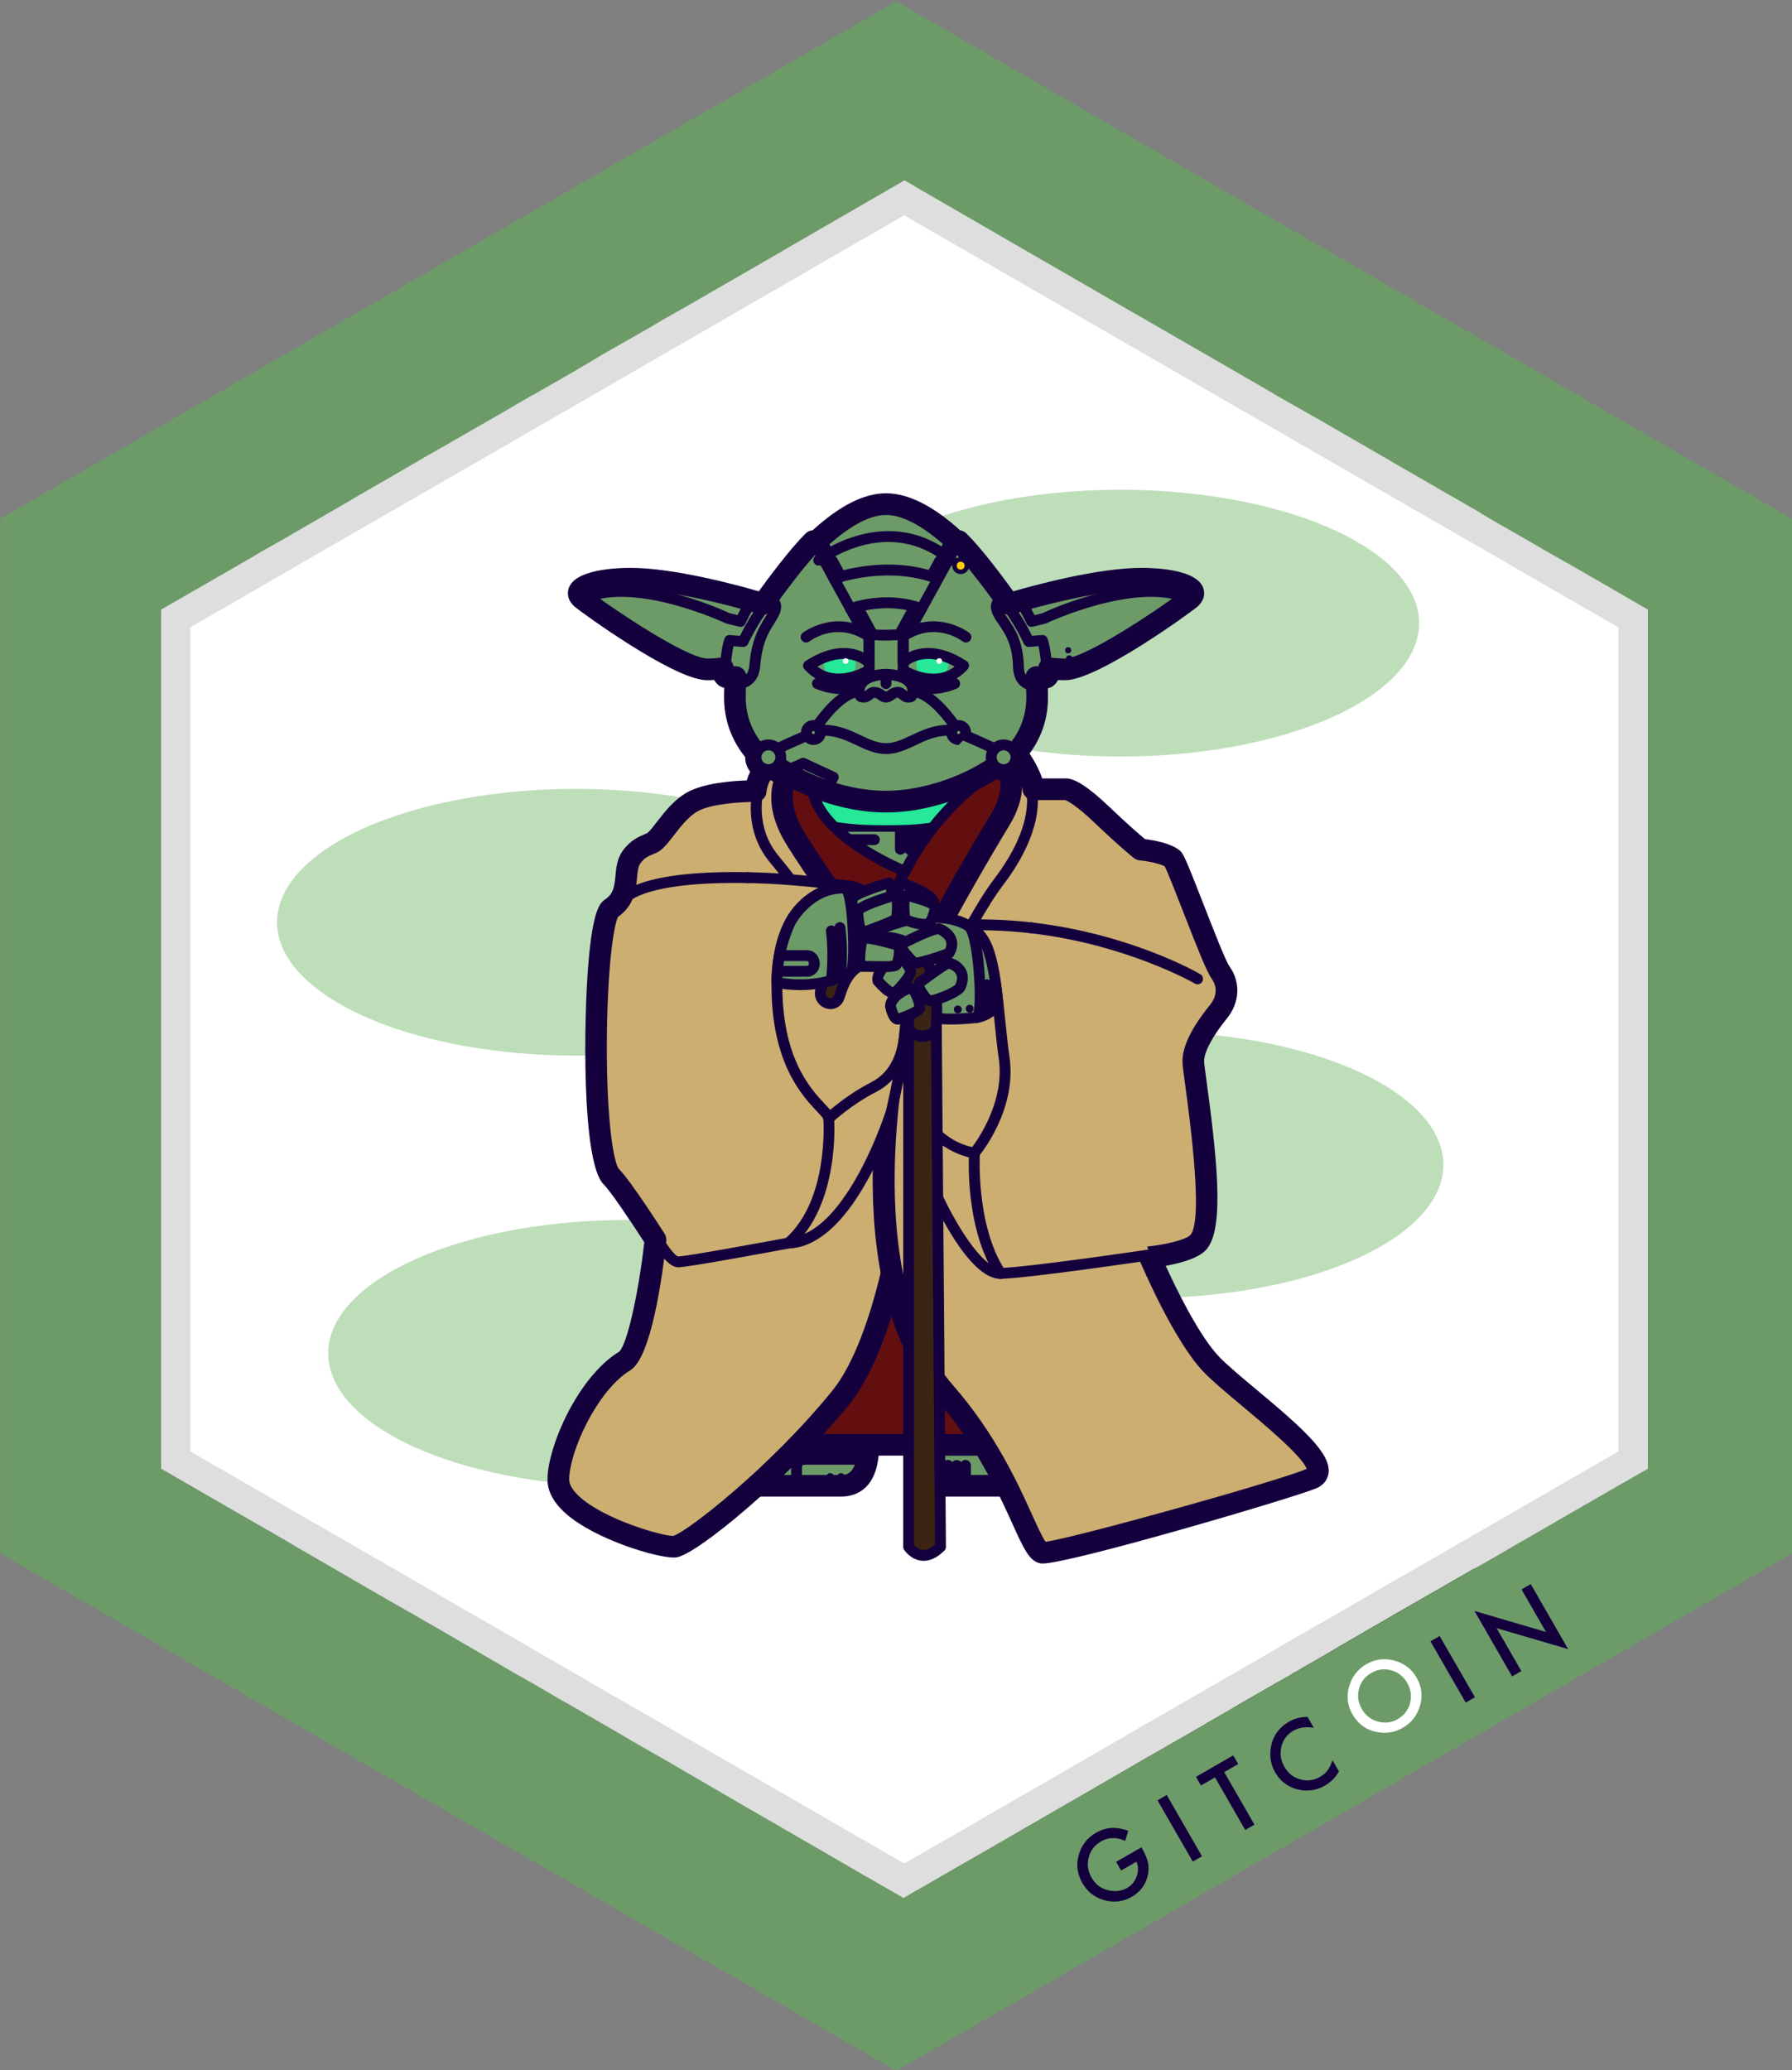 <?xml version="1.0" encoding="utf-8"?>
<!-- Generator: Adobe Illustrator 21.0.2, SVG Export Plug-In . SVG Version: 6.00 Build 0)  -->
<svg version="1.1" id="Layer_1" xmlns="http://www.w3.org/2000/svg" xmlns:xlink="http://www.w3.org/1999/xlink" x="0px" y="0px"
	 viewBox="0 0 110.875 128.042" style="enable-background:new 0 0 110.875 128.042;" xml:space="preserve">
<rect x="0" y="0" width="110.875" height="128.042" fill="#808080" stroke="none"/>
<style type="text/css">
	.st0{fill:#6C9B68;}
	.st1{fill:#FFFFFF;}
	.st2{opacity:0.13;enable-background:new    ;}
	.st3{fill:#15003E;}
	.st4{opacity:0.47;fill:#75BA6E;}
	.st5{fill:#490D0D;}
	.st6{fill:#25E899;}
	.st7{fill:#630F0F;}
	.st8{fill:#CCAE71;}
	.st9{fill:#FFCE08;}
	.st10{fill:#3C2415;}
</style>
<g id="Layer_63_30_">
	<polygon class="st0" points="110.873,32.088 110.873,96.088 55.453,128.088 11.103,102.488 10.903,102.368 
		0.023,96.088 0.023,32.088 55.453,0.088 	"/>
</g>
<path class="st1" d="M101.962,37.708v53.14l-0.01,0.01l-1.09,0.62l-0.33,0.19l-0.13,0.07l-0.88,0.51l-3.14,1.81l-0.2,0.12
	l-1.93,1.11l-0.16,0.09l-1.48,0.86l-0.47,0.27l-0.14,0.08l-0.47,0.27l-0.24,0.13l-0.03,0.01l-0.1,0.04l-0.11,0.07l-3.03,1.74
	l-0.82,0.47l-1.05,0.6l-0.04,0.03l-1.23,0.71l-0.45,0.26l-0.02,0.02h-0.01l-1.54,0.89l-0.87,0.52l-1.26,0.72l-0.05,0.03
	l-0.07,0.04l-0.08,0.05l-0.41,0.24l-0.03,0.01l-0.05,0.03l-0.05,0.02l-0.06,0.04v0.01l-0.78,0.45l-0.18,0.09l-0.02,0.02l-0.04,0.02
	l-1.01,0.58l-0.14,0.08l-0.15,0.09l-0.05,0.03l-0.32,0.18l-0.24,0.14h-0.01l-0.07,0.04l-0.64,0.38l-0.2,0.12l-0.33,0.19l-0.25,0.14
	c0,0.01-0.01,0.01-0.01,0.01l-0.47,0.27l-0.42,0.24l-0.04,0.03l-0.57,0.33l-2.33,1.34l-0.63,0.36l-0.06,0.03l-3.5,2.03l-0.02,0.01
	l-0.01,0.01l-0.4,0.23l-0.35,0.2l-0.5,0.29l-0.14,0.08l-1.25,0.72l-0.98,0.57l-0.39,0.22l-0.01,0.01l-0.43,0.25l-0.4,0.23
	l-2.36,1.36l-0.36,0.21l-0.04,0.02l-0.18,0.1l-0.5,0.29l-1.87,1.08l-0.56,0.32h-0.01l-0.32,0.19l-0.48,0.28l-0.14-0.08l-1.28-0.74
	l-0.85-0.49l-0.03-0.01l-0.91-0.53l-0.17-0.1l-0.05-0.03l-0.61-0.35l-0.17-0.1l-3.36-1.94l-0.04-0.03l-2.07-1.19l-4.75-2.76
	l-0.61-0.35l-0.69-0.39l-0.93-0.54l-0.22-0.12l-0.09-0.06l-0.03-0.02l-2.23-1.29l-1.22-0.71l-0.37-0.21l-0.39-0.22l-0.23-0.13
	l-0.26-0.15l-0.24-0.15l-0.09-0.05l-0.35-0.2l-0.08-0.05l-0.08-0.04l-0.04-0.03l-1.3-0.74l-0.05-0.03l-0.15-0.08l-0.37-0.22
	l-1.71-0.99l-2.51-1.46l-2.09-1.2l-0.82-0.47l-0.09-0.05l-0.5-0.29l-0.01-0.01l-0.21-0.12h-0.01l-1.04-0.6
	c-0.01-0.01-0.01-0.01-0.02-0.01l-1.86-1.08l-1.02-0.59l-1.33-0.77l-0.72-0.43l-0.04-0.02l-0.02-0.01l-0.29-0.17
	c0,0-0.01,0-0.02-0.01l-0.26-0.15l-0.02-0.01l-3.3-1.9l-3.41-1.97l-0.09-0.05l-0.08-0.04l-0.03-0.02v-53.14l5.66-3.26l0.77-0.46
	h0.01l0.25-0.14l0.58-0.33l1.75-1.01l2.27-1.31l0.82-0.48l0.15-0.09l2.07-1.19l0.98-0.57l1.01-0.59l0.42-0.24l0.45-0.26l0.25-0.14
	c0.01,0,0.01,0,0.01,0l0.57-0.33l3.23-1.86l1.58-0.92l0.17-0.09l1.66-0.95l0.78-0.45l0.38-0.22l0.44-0.26l1.1-0.65l0.52-0.3
	l2.28-1.3l0.69-0.41l1.4-0.8h0.01l0.05-0.03l5.72-3.3l0.19-0.11l0.27-0.16l6.07-3.51l1.44-0.83l1.06,0.62l6.49,3.75l2.6,1.5
	l3.95,2.28l1.34,0.77l6.64,3.83l1.04,0.61l2.3,1.31l0.87,0.5l1.52,0.88l1.37,0.79l0.8,0.46l0.09,0.06l1.81,1.04l3.78,2.18l0.04,0.03
	v0.01l0.26,0.14l0.26,0.16l0.4,0.23l0.92,0.53l0.54,0.31l0.02,0.01l1.92,1.11l0.78,0.44l0.44,0.25l1.94,1.12L101.962,37.708z"/>
<g id="Layer_2_31_">
	<g id="Layer_16_31_">
		<path class="st2" d="M96.837,34.745l-0.53-0.3l-0.72-0.42l-0.77-0.45l-0.11-0.06l-0.49-0.28l-0.51-0.29l-0.9-0.52l-7.25-4.18
			l-1.71-0.98l-0.72-0.42l-0.45-0.26l-0.49-0.29l-0.05-0.02l-0.42-0.25l-0.41-0.24l-5.33-3.07l-19.5-11.24l-0.53-0.31l-0.47,0.27
			l-17.11,9.88l-5.02,2.9l-1.3,0.75l-0.53,0.31l-0.1,0.05c-0.01,0-0.01,0-0.01,0l-0.25,0.15l-0.42,0.25l-0.3,0.17l-0.27,0.16
			l-0.18,0.1l-1.5,0.87h-0.01l-1.78,1.02l-0.01,0.01l-0.58,0.34l-0.76,0.43l-0.01,0.01l-0.03,0.02l-3.25,1.87h-0.01l-2.38,1.37
			l-1,0.58l-2.98,1.72l-4.23,2.44l-1.54,0.89v53.12l0.07,0.04l1.72,1l0.75,0.43l0.15,0.08l4.32,2.5l0.69,0.39l4,2.32l0.46,0.26
			l1.3,0.75l3.38,1.95l5.38,3.1l0.69,0.4l0.07,0.04l0.15,0.08l0.11,0.07l0.18,0.1l0.04,0.02l1.91,1.11l0.88,0.5l1.33,0.78
			l0.89,0.51l0.18,0.1l0.31,0.18l0.19,0.11l0.48,0.28l3.57,2.05l0.09,0.05l0.44,0.26l0.62,0.36l0.72,0.42c0.01,0,0.01,0,0.01,0
			l0.53,0.3l1.51,0.87l3.17,1.84l4.48,2.58l1.03,0.6l0.23,0.13l0.02-0.01l0.19-0.11l0.14-0.08l0.03-0.02l0.31-0.18l1.81-1.03
			l0.09-0.05l0.69-0.4l0.5-0.29l0.24-0.14l3.85-2.22l2.45-1.41l0.74-0.43l0.66-0.38l0.67-0.39l0.44-0.26l2.33-1.34l0.39-0.22h0.01
			l0.23-0.14l0.21-0.12l0.63-0.36l0.8-0.46l1.26-0.73l0.46-0.27h0.01l0.46-0.27l0.01-0.01l0.25-0.14l0.53-0.31l0.37-0.21
			l0.35-0.21l0.55-0.31l0.21-0.13l0.32-0.18l0.43-0.24l0.02-0.01l0.05-0.03l0.13-0.08l0.24-0.13l3.78-2.18l0.38-0.22l1.11-0.65
			l2.97-1.71l1.56-0.9l8.53-4.92h0.01l0.06-0.04l2.65-1.53l0.9-0.52l1.03-0.59v-53.12L96.837,34.745z M100.136,89.775l-0.52,0.3
			l-0.32,0.18l-0.58,0.34l-7.59,4.38l-4.67,2.69l-3.12,1.8l-1.28,0.74l-0.72,0.41l-2.93,1.69l-0.07,0.05l-0.16,0.09l-0.18,0.11
			l-0.57,0.32l-0.89,0.51l-0.22,0.13l-0.05,0.03l-0.81,0.47l-0.09,0.05l-3.91,2.25l-0.08,0.05l-0.79,0.45l-0.08,0.05l-0.91,0.53
			l-2.15,1.24l-1.54,0.89l-1.68,0.97l-1.1,0.63l-2.97,1.72l-1.23,0.71l-0.06,0.04h-0.02l-0.75,0.44l-0.28,0.15l-1.87,1.08
			l-3.45-1.99l-1.23-0.71l-0.61-0.35l-1.81-1.05l-0.72-0.41l-0.69-0.4l-5.26-3.03l-0.77-0.45l-0.05-0.03l-1.79-1.03l-2.06-1.18
			l-0.9-0.52l-0.58-0.34l-0.25-0.15l-0.43-0.25l-0.21-0.12l-1.75-1.01l-0.31-0.18l-0.19-0.11l-1.5-0.87l-3.42-1.97l-3.91-2.26
			l-1.76-1.01l-3.42-1.97l-4.91-2.84l-0.9-0.51l-0.39-0.23l-0.23-0.13l-0.67-0.39v-50.97l3.91-2.26l2.98-1.72l0.93-0.54h0.01
			l0.06-0.04l3.2-1.85h0.01l1.36-0.79h0.01l1.79-1.03l1.25-0.72l0.43-0.25h0.01l0.76-0.44l0.46-0.27h0.01l2.98-1.72
			c0.01-0.01,0.01-0.01,0.02-0.01l0.78-0.45l0.35-0.2l0.2-0.12l0.29-0.17l0.17-0.1l0.27-0.15l0.04-0.02l8.03-4.64l13.39-7.73
			l0.47-0.27l0.53,0.31l16.83,9.71l6.98,4.03l0.05,0.03l0.32,0.18l0.11,0.06l0.44,0.26l0.35,0.2l1.23,0.71l1.94,1.12l7.02,4.04
			l1.41,0.81l0.55,0.32l0.04,0.03l0.77,0.44l0.19,0.11l0.54,0.31l0.53,0.31l4.36,2.51V89.775z"/>
	</g>
</g>
<g>
	<path class="st3" d="M69.057,115.163l1.565-0.899l0.071,0.123c0.165,0.285,0.275,0.559,0.336,0.814
		c0.05,0.241,0.049,0.495-0.005,0.762c-0.124,0.598-0.457,1.052-1,1.365c-0.53,0.305-1.094,0.375-1.692,0.21
		c-0.6-0.167-1.054-0.52-1.363-1.059c-0.316-0.55-0.393-1.126-0.229-1.73s0.52-1.066,1.072-1.385
		c0.296-0.17,0.607-0.269,0.933-0.296c0.314-0.021,0.669,0.036,1.062,0.17l-0.184,0.626
		c-0.549-0.235-1.047-0.225-1.492,0.032c-0.402,0.231-0.658,0.562-0.77,0.996
		c-0.115,0.427-0.055,0.846,0.181,1.255c0.242,0.423,0.593,0.683,1.053,0.781c0.43,0.09,0.809,0.04,1.142-0.15
		c0.28-0.161,0.477-0.4,0.593-0.719c0.113-0.32,0.108-0.619-0.018-0.902l-0.946,0.544L69.057,115.163z"/>
	
		<rect x="72.649" y="110.831" transform="matrix(0.867 -0.499 0.499 0.867 -46.674 51.519)" class="st3" width="0.659" height="4.372"/>
	<polygon class="st3" points="75.746,109.612 77.616,112.864 77.046,113.192 75.175,109.942 74.304,110.443 
		73.994,109.906 76.305,108.576 76.613,109.113 	"/>
	<path class="st3" d="M80.904,106.198l0.389,0.677c-0.49-0.087-0.912-0.028-1.265,0.175
		c-0.389,0.225-0.638,0.554-0.743,0.985c-0.108,0.433-0.046,0.851,0.186,1.253
		c0.228,0.398,0.557,0.656,0.981,0.775c0.426,0.118,0.832,0.066,1.224-0.158c0.199-0.116,0.353-0.247,0.455-0.394
		c0.06-0.078,0.116-0.168,0.168-0.273c0.052-0.104,0.102-0.223,0.15-0.355l0.397,0.691
		c-0.22,0.375-0.512,0.665-0.871,0.873c-0.541,0.311-1.111,0.387-1.711,0.231c-0.602-0.162-1.057-0.512-1.367-1.05
		c-0.277-0.482-0.363-1.005-0.263-1.566c0.124-0.69,0.501-1.213,1.124-1.571
		C80.099,106.294,80.481,106.196,80.904,106.198"/>
	<path class="st1" d="M83.676,106.028c-0.307-0.533-0.374-1.104-0.204-1.71c0.17-0.607,0.527-1.068,1.073-1.384
		c0.54-0.31,1.114-0.383,1.722-0.22c0.611,0.164,1.071,0.516,1.383,1.057c0.312,0.544,0.386,1.119,0.214,1.723
		c-0.172,0.606-0.534,1.068-1.087,1.386c-0.489,0.283-1.026,0.364-1.61,0.251
		C84.522,107.004,84.025,106.636,83.676,106.028 M84.255,105.703c0.241,0.418,0.58,0.682,1.017,0.789
		c0.435,0.108,0.836,0.058,1.203-0.153c0.397-0.229,0.653-0.559,0.769-0.99c0.112-0.436,0.056-0.853-0.176-1.251
		c-0.232-0.404-0.561-0.665-0.988-0.782c-0.427-0.121-0.839-0.067-1.234,0.161
		c-0.395,0.228-0.647,0.556-0.761,0.986C83.97,104.892,84.026,105.305,84.255,105.703"/>
	
		<rect x="89.631" y="101.054" transform="matrix(0.866 -0.499 0.499 0.866 -39.542 58.738)" class="st3" width="0.66" height="4.371"/>
	<polygon class="st3" points="93.557,103.692 91.228,99.645 95.655,100.945 94.14,98.312 94.71,97.983 97.025,102.004 
		92.601,100.71 94.128,103.362 	"/>
</g>
<ellipse class="st4" cx="69.306" cy="38.545" rx="18.5" ry="8.25"/>
<ellipse class="st4" cx="35.64" cy="57.045" rx="18.5" ry="8.25"/>
<ellipse class="st4" cx="70.806" cy="72.045" rx="18.5" ry="8.25"/>
<ellipse class="st4" cx="38.806" cy="83.711" rx="18.5" ry="8.25"/>
<g>
	<g>
		<path class="st0" d="M62.274,91.904h-3.773c-0.514,0-1.705-0.133-1.705-2.537h4.061
			C60.856,89.367,61.54,90.522,62.274,91.904z M46.795,91.904h5.225c0.514,0,1.705-0.133,1.705-2.537h-4.312
			C49.413,89.367,47.952,90.886,46.795,91.904z"/>
		<path class="st3" d="M62.274,92.574h-3.773c-0.887,0-2.376-0.417-2.376-3.207c0-0.37,0.3-0.67,0.67-0.67
			h4.061c0.237,0,0.456,0.125,0.577,0.329c0.007,0.012,0.701,1.184,1.433,2.565
			c0.11,0.208,0.104,0.458-0.018,0.66C62.727,92.451,62.509,92.574,62.274,92.574z M57.504,90.037
			c0.154,1.196,0.73,1.196,0.997,1.196h2.647c-0.278-0.502-0.52-0.924-0.677-1.196H57.504z M52.02,92.574h-5.225
			c-0.279,0-0.529-0.173-0.627-0.434c-0.098-0.261-0.025-0.555,0.184-0.74c1.123-0.988,2.564-2.483,2.579-2.498
			c0.126-0.131,0.301-0.205,0.483-0.205h4.312c0.37,0,0.67,0.3,0.67,0.67
			C54.395,92.158,52.907,92.574,52.02,92.574z M48.497,91.234h3.522c0.267,0,0.843,0,0.997-1.196h-3.32
			C49.451,90.289,49.004,90.742,48.497,91.234z"/>
	</g>
	<g>
		<circle class="st3" cx="51.364" cy="91.364" r="0.245"/>
	</g>
	<g>
		<circle class="st3" cx="52.036" cy="91.364" r="0.245"/>
	</g>
	<g>
		<path class="st3" d="M49.62,91.904h-0.671v-1.097c0-0.543,0.337-0.879,0.879-0.879h3.829v0.671h-3.829
			c-0.175,0-0.208,0.033-0.208,0.208V91.904z"/>
	</g>
	<g>
		<path class="st3" d="M59.735,92.24c-0.111,0-0.209-0.053-0.27-0.136c-0.123,0.165-0.418,0.165-0.54-0
			c-0.061,0.083-0.159,0.136-0.27,0.136c-0.185,0-0.336-0.15-0.336-0.336v-1.268c0-0.185,0.15-0.336,0.336-0.336
			c0.111,0,0.209,0.053,0.27,0.136c0.122-0.165,0.417-0.165,0.54-0c0.061-0.082,0.159-0.136,0.27-0.136
			c0.185,0,0.336,0.15,0.336,0.336v1.268C60.071,92.089,59.92,92.24,59.735,92.24z"/>
	</g>
	<g>
		<g>
			<path class="st5" d="M50.241,48.615c0,0-0.015,1.24,1.339,2.495h6.21c0,0,1.888-2.345,3.048-2.927
				c0,0-2.41,1.253-6.017,1.253S50.241,48.615,50.241,48.615L50.241,48.615z"/>
		</g>
		<g>
			<g>
				<path class="st0" d="M49.191,51.11h11.446v3.016H49.191V51.11z"/>
				<path class="st3" d="M60.637,54.462H49.192c-0.185,0-0.336-0.15-0.336-0.336v-3.016
					c0-0.185,0.15-0.336,0.336-0.336h11.445c0.185,0,0.336,0.15,0.336,0.336v3.016
					C60.973,54.311,60.822,54.462,60.637,54.462z M49.527,53.79h10.774v-2.345H49.527V53.79z"/>
			</g>
			<g>
				<g>
					<path class="st3" d="M56.831,52.866c-0.117,0-0.22-0.06-0.28-0.15c-0.06,0.09-0.163,0.15-0.28,0.15
						s-0.22-0.06-0.28-0.15c-0.06,0.09-0.163,0.15-0.28,0.15c-0.185,0-0.336-0.15-0.336-0.336v-1.42
						c0-0.185,0.15-0.336,0.336-0.336c0.117,0,0.22,0.06,0.28,0.15c0.06-0.09,0.163-0.15,0.28-0.15
						s0.22,0.06,0.28,0.15c0.06-0.09,0.163-0.15,0.28-0.15c0.185,0,0.336,0.15,0.336,0.336v1.42
						C57.166,52.715,57.016,52.866,56.831,52.866z"/>
				</g>
			</g>
		</g>
		<g>
			<g>
				<path class="st6" d="M54.82,50.531c-2.049,0-5.031-0.519-6.525-1.481c-0.156-0.1-0.201-0.308-0.1-0.464
					c0.1-0.156,0.309-0.201,0.464-0.1c1.386,0.893,4.209,1.374,6.161,1.374c1.988,0,4.907-0.524,6.155-1.37
					c0.153-0.104,0.362-0.064,0.466,0.09c0.104,0.153,0.064,0.362-0.09,0.466
					C59.98,49.975,56.953,50.531,54.82,50.531z"/>
			</g>
			<g>
				<path class="st6" d="M54.974,51.041c-0.026,0-0.053,0-0.079,0H54.744c-1.375-0-3.251,0.001-6.373-1.038
					c-0.176-0.059-0.271-0.249-0.213-0.424c0.059-0.176,0.248-0.271,0.424-0.213
					c3.02,1.005,4.846,0.995,6.161,1.004h0.152c1.339,0.005,3.142,0.001,6.162-1.004
					c0.176-0.058,0.366,0.037,0.424,0.213c0.059,0.176-0.037,0.366-0.213,0.424
					C58.206,51.022,56.34,51.041,54.974,51.041z"/>
			</g>
		</g>
		<g>
			<path class="st3" d="M54.1,52.274h-1.564c-0.185,0-0.336-0.15-0.336-0.336c0-0.185,0.15-0.336,0.336-0.336
				h1.564c0.185,0,0.336,0.15,0.336,0.336C54.436,52.124,54.285,52.274,54.1,52.274z"/>
		</g>
		<g>
			<circle class="st3" cx="54.1" cy="51.938" r="0.245"/>
		</g>
	</g>
	<g>
		<g>
			<path class="st7" d="M58.468,86.133c-1.747-2.003-2.761-4.602-3.296-7.368c-0.764,3.223-1.841,6.066-3.172,7.699
				c-0.823,1.01-1.702,1.986-2.587,2.902h11.442C60.2,88.319,59.417,87.221,58.468,86.133z"/>
			<path class="st3" d="M60.856,90.037H49.414c-0.269,0-0.512-0.161-0.617-0.408c-0.105-0.248-0.052-0.534,0.135-0.727
				c0.93-0.963,1.788-1.925,2.55-2.86c1.162-1.426,2.242-4.065,3.04-7.43
				c0.072-0.303,0.342-0.516,0.652-0.516c0.005,0,0.01,0,0.014,0c0.316,0.006,0.584,0.233,0.644,0.543
				c0.569,2.942,1.626,5.316,3.142,7.054c0.881,1.01,1.706,2.127,2.451,3.319c0.129,0.207,0.136,0.467,0.018,0.68
				C61.324,89.905,61.1,90.037,60.856,90.037z M50.96,88.697h8.652c-0.52-0.75-1.072-1.461-1.649-2.123l0,0
				c-1.21-1.387-2.151-3.121-2.812-5.176c-0.619,1.99-1.481,4.081-2.631,5.491
				C52.035,87.483,51.514,88.088,50.96,88.697z"/>
		</g>
		<g>
			<path class="st7" d="M49.181,51.804c1.41,2.322,4.976,7.165,6.302,9.619c0.169,0.313,0.315,0.694,0.44,1.132
				c0.116-0.472,0.222-0.856,0.309-1.132c0.808-2.571,4.226-8.375,5.636-10.697
				c1.41-2.322,0.254-3.423,0.254-3.423s-0.563,0.48-1.142,0.783c0,0-3.027,1.913-4.978,5.816
				c0,0-5.299-2.113-5.732-5.083c0,0-1.069-0.378-1.605-0.729C48.665,48.09,47.772,49.483,49.181,51.804
				L49.181,51.804z M56.002,53.903c0,0-1.363,1.682-1.022,6.646"/>
			<path class="st3" d="M55.923,62.891c-0.15,0-0.282-0.099-0.323-0.243c-0.121-0.423-0.26-0.781-0.412-1.064
				c-0.766-1.419-2.338-3.716-3.725-5.742c-1.017-1.486-1.978-2.89-2.569-3.863l0,0
				c-1.486-2.446-0.555-4-0.515-4.065c0.048-0.077,0.124-0.132,0.213-0.151
				c0.088-0.019,0.181-0.003,0.257,0.047c0.497,0.325,1.523,0.69,1.534,0.694
				c0.117,0.042,0.202,0.145,0.22,0.268c0.345,2.369,4.167,4.222,5.244,4.7c1.97-3.752,4.831-5.59,4.955-5.668
				c0.561-0.295,1.098-0.751,1.103-0.755c0.131-0.111,0.325-0.106,0.45,0.013c0.055,0.052,1.334,1.317-0.199,3.84
				c-0.783,1.291-4.736,7.868-5.603,10.623c-0.091,0.289-0.196,0.673-0.303,1.111
				c-0.036,0.148-0.168,0.253-0.32,0.256C55.927,62.891,55.925,62.891,55.923,62.891z M55.31,60.445
				c0.175,0.293,0.333,0.567,0.469,0.818c0.032,0.059,0.064,0.121,0.094,0.185c0.013-0.044,0.026-0.086,0.039-0.127
				c0.868-2.759,4.559-8.941,5.67-10.771c0.893-1.47,0.676-2.366,0.472-2.764
				c-0.229,0.174-0.568,0.414-0.917,0.596c-0.005,0.005-2.947,1.9-4.83,5.663
				c-0.006,0.014-0.014,0.027-0.022,0.04c-0.006,0.009-0.013,0.018-0.02,0.027
				C56.216,54.176,55.009,55.845,55.31,60.445z M49.468,51.63c0.581,0.957,1.537,2.353,2.549,3.832
				c0.9,1.315,1.818,2.657,2.575,3.832c-0.04-2.992,0.573-4.58,0.92-5.235
				c-1.211-0.538-4.987-2.408-5.538-4.991c-0.26-0.098-0.745-0.289-1.151-0.5
				C48.672,49.054,48.546,50.111,49.468,51.63L49.468,51.63z"/>
		</g>
	</g>
	<g>
		<g>
			<path class="st8" d="M47.517,47.303c0,0-0.677,0.679-0.76,1.633c0,0-2.634-0.034-3.895,0.65
				c-1.093,0.593-1.835,2.029-2.388,2.467c-0.278,0.22-0.88,0.236-1.398,0.961
				c-0.622,0.871,0.071,2.273-1.272,3.185c-1.117,0.758-1.359,15.244,0.017,16.584
				c0.652,0.635,2.736,3.897,2.736,3.897s-0.746,6.8-1.906,7.504c-2.261,1.374-4.105,5.431-4.105,7.338
				c-0,2.405,6.343,4.271,7.214,4.146c0.871-0.124,6.219-4.271,10.241-9.204
				c4.022-4.934,5.721-20.896,3.482-25.042c-1.325-2.454-4.892-7.297-6.302-9.619s-0.516-3.714-0.516-3.714
				S48.026,47.689,47.517,47.303L47.517,47.303z"/>
			<path class="st3" d="M41.697,96.342c-1.135,0-4.848-1.125-6.647-2.686c-0.779-0.676-1.175-1.394-1.175-2.134
				c0-2.054,1.901-6.376,4.428-7.911c0.471-0.38,1.18-3.454,1.561-6.77c-0.806-1.252-2.1-3.178-2.512-3.579
				c-1.392-1.356-1.236-10.41-0.939-13.784c0.272-3.088,0.665-3.598,1.013-3.834
				c0.525-0.356,0.587-0.771,0.653-1.472c0.046-0.495,0.099-1.056,0.45-1.548
				c0.468-0.655,1.017-0.881,1.345-1.017c0.068-0.028,0.161-0.066,0.188-0.084c0.134-0.106,0.358-0.396,0.575-0.676
				c0.485-0.627,1.088-1.407,1.904-1.85c1.041-0.565,2.763-0.696,3.662-0.724c0.245-0.828,0.766-1.372,0.837-1.443
				c0.237-0.237,0.612-0.264,0.879-0.061c0.481,0.364,1.094,0.749,1.1,0.753c0.152,0.095,0.259,0.247,0.298,0.422
				c0.039,0.175,0.007,0.358-0.09,0.508c-0.019,0.034-0.624,1.113,0.524,3.004
				c0.576,0.949,1.53,2.342,2.539,3.817c1.469,2.147,2.988,4.366,3.78,5.831
				c2.397,4.438,0.675,20.597-3.553,25.784c-3.768,4.622-9.402,9.264-10.666,9.444
				C41.81,96.339,41.757,96.342,41.697,96.342z M38.242,56.711c-0.277,0.498-0.677,3.252-0.695,7.811
				c-0.019,5.013,0.448,7.436,0.747,7.785c0.682,0.664,2.611,3.671,2.829,4.011
				c0.083,0.129,0.118,0.282,0.102,0.434c-0.235,2.143-0.923,7.213-2.224,8.004
				c-2.052,1.247-3.783,5.042-3.783,6.766c0,0.38,0.328,0.766,0.602,1.022c1.543,1.44,5.128,2.46,5.82,2.46
				c0.007,0,0.013,0,0.02-0c0.86-0.268,5.923-4.179,9.823-8.964c3.802-4.664,5.548-20.344,3.412-24.3
				c-0.758-1.404-2.324-3.692-3.707-5.711c-1.02-1.49-1.983-2.898-2.579-3.878c-1.054-1.736-0.964-3.066-0.764-3.797
				c-0.056-0.038-0.116-0.078-0.177-0.12c-0.113,0.206-0.218,0.468-0.243,0.759
				c-0.03,0.346-0.321,0.612-0.668,0.612c-0.035,0-0.065-0.001-0.101-0.001c-0.756,0-2.607,0.098-3.474,0.569
				c-0.567,0.308-1.075,0.964-1.483,1.492c-0.291,0.376-0.542,0.7-0.809,0.912
				c-0.16,0.127-0.335,0.199-0.503,0.268c-0.268,0.111-0.521,0.215-0.765,0.557
				c-0.141,0.198-0.171,0.52-0.207,0.894C39.349,55.012,39.257,55.987,38.242,56.711z M38.26,56.681"/>
		</g>
		<g>
			<path class="st8" d="M62.122,47.303c0,0,1.156,1.101-0.254,3.423s-4.828,8.126-5.636,10.697
				c-0.912,2.902-3.983,17.579,2.236,24.71c4.184,4.797,5.164,9.784,6.035,9.909
				c0.871,0.124,14.95-3.84,16.685-4.602c1.898-0.833-4.406-5.138-6.237-7.048
				c-1.78-1.857-3.796-6.634-3.796-6.634s2.292-0.236,2.944-0.871c1.376-1.34-0.224-10.158-0.265-11.194
				c-0.042-1.037,1.012-2.446,1.55-3.11c0.539-0.663,0.746-1.575,0.124-2.446
				c-0.517-0.724-2.677-6.805-2.954-7.024c-0.553-0.438-1.979-0.563-1.979-0.563s-0.746-0.581-2.446-2.197
				c-1.7-1.617-2.198-1.534-2.198-1.534h-1.99c-0.083-0.954-1.08-2.232-1.08-2.232S62.424,47.066,62.122,47.303
				L62.122,47.303z"/>
			<path class="st3" d="M64.502,96.711c-0.036,0-0.068-0.002-0.093-0.005c-0.703-0.101-1.057-0.883-1.764-2.442
				c-0.872-1.925-2.19-4.833-4.682-7.69c-6.31-7.236-3.475-21.838-2.37-25.352
				c0.878-2.793,4.587-9.006,5.703-10.844c1.083-1.783,0.382-2.57,0.351-2.603
				c-0.141-0.134-0.21-0.316-0.201-0.511c0.009-0.194,0.109-0.368,0.262-0.488c0.211-0.166,0.547-0.519,0.658-0.641
				c0.133-0.146,0.324-0.225,0.521-0.218c0.197,0.008,0.381,0.102,0.502,0.258
				c0.094,0.12,0.79,1.032,1.09,1.974h1.43c0.564-0.033,1.442,0.539,2.682,1.718
				c1.237,1.177,1.964,1.798,2.252,2.037c0.49,0.059,1.559,0.234,2.127,0.683
				c0.236,0.187,0.358,0.43,1.499,3.358c0.542,1.39,1.362,3.49,1.585,3.803c0.721,1.009,0.663,2.258-0.15,3.258
				c-0.9,1.107-1.423,2.101-1.401,2.66c0.007,0.177,0.084,0.74,0.173,1.392c0.759,5.559,1.006,9.223-0.11,10.309
				c-0.515,0.501-1.624,0.783-2.44,0.928c0.645,1.414,2.059,4.329,3.308,5.631
				c0.495,0.516,1.371,1.248,2.3,2.023c2.892,2.416,4.637,3.97,4.465,5.18
				c-0.034,0.238-0.175,0.674-0.741,0.922C80.257,92.581,66.251,96.711,64.502,96.711z M63.237,48.675
				c-0.012,0.639-0.213,1.44-0.797,2.4c-0.78,1.285-4.715,7.833-5.569,10.55
				c-0.993,3.159-3.74,17.37,2.102,24.069c2.621,3.005,3.988,6.022,4.893,8.018
				c0.297,0.655,0.629,1.389,0.824,1.653c1.757-0.226,14.154-3.676,16.158-4.506
				c-0.26-0.775-2.657-2.777-3.973-3.876c-0.958-0.8-1.862-1.555-2.408-2.125
				c-1.844-1.923-3.845-6.637-3.93-6.837c-0.083-0.196-0.067-0.419,0.041-0.602
				c0.108-0.183,0.297-0.304,0.508-0.326c0.996-0.103,2.256-0.402,2.545-0.684
				c0.568-0.553,0.472-3.638-0.283-9.168c-0.115-0.84-0.175-1.289-0.184-1.52
				c-0.037-0.928,0.535-2.125,1.7-3.559c0.252-0.31,0.599-0.934,0.099-1.634
				c-0.299-0.418-0.858-1.826-1.743-4.095c-0.432-1.108-0.962-2.467-1.154-2.841
				c-0.318-0.183-1.076-0.331-1.549-0.373c-0.129-0.011-0.251-0.059-0.353-0.139
				c-0.031-0.025-0.792-0.62-2.496-2.241c-1.162-1.105-1.663-1.314-1.767-1.349h-1.959
				c-0.348,0-0.637-0.266-0.668-0.612C63.268,48.814,63.255,48.746,63.237,48.675z M72.029,53.524L72.029,53.524
				L72.029,53.524z M66.036,49.481h-0.001H66.036z M66.038,49.481h-0.001H66.038z M66.04,49.481h-0.002H66.04z
				 M66.042,49.481c-0.001,0-0.001,0-0.002,0C66.041,49.481,66.041,49.481,66.042,49.481z"/>
		</g>
		<g>
			<path class="st3" d="M53.493,63.542c-0.007,0-0.014-0-0.021-0.001c-0.185-0.012-0.326-0.171-0.314-0.356
				c0.146-2.34-3.401-7.286-5.52-9.84c-1.709-2.06-1.08-4.433-1.053-4.533
				c0.05-0.179,0.234-0.285,0.413-0.234c0.179,0.049,0.283,0.234,0.234,0.412
				c-0.009,0.033-0.554,2.148,0.922,3.926c0.601,0.725,5.87,7.171,5.674,10.31
				C53.817,63.405,53.669,63.542,53.493,63.542z M60.112,57.544c-0.056,0-0.112-0.014-0.164-0.043
				c-0.162-0.091-0.219-0.296-0.129-0.457c0.628-1.12,1.231-2.074,1.699-2.687
				c2.599-3.406,1.965-5.465,1.958-5.486c-0.058-0.176,0.038-0.366,0.214-0.424c0.175-0.059,0.366,0.038,0.424,0.214
				c0.032,0.097,0.749,2.418-2.062,6.102c-0.449,0.588-1.033,1.514-1.646,2.607
				C60.344,57.482,60.23,57.544,60.112,57.544z"/>
		</g>
		<g>
			<path class="st8" d="M63.814,57.392c-1.358-0.158-2.81-0.229-4.33-0.166c0,0-6.876-1.027-1.594,16.575
				c0,0,2.223,5.012,4.019,4.964c1.796-0.048,9.246-1.151,9.246-1.151"/>
			<path class="st3" d="M61.886,79.102c-1.955,0.001-4.066-4.633-4.302-5.164c-0.006-0.013-0.011-0.026-0.015-0.04
				c-3.065-10.212-2.042-14.279-0.644-15.892c1.051-1.214,2.337-1.141,2.573-1.116
				c1.43-0.058,2.896-0.001,4.356,0.169c0.184,0.021,0.316,0.188,0.295,0.372
				c-0.021,0.184-0.187,0.321-0.372,0.295c-1.434-0.166-2.873-0.221-4.278-0.164c-0.02,0.002-0.042,0-0.063-0.004
				c-0.044-0.006-1.124-0.141-2.015,0.901c-1.277,1.492-2.176,5.345,0.786,15.225
				c0.824,1.85,2.537,4.746,3.677,4.746c0.006,0,0.012,0,0.018-0c1.756-0.046,9.132-1.136,9.206-1.147
				c0.184-0.025,0.354,0.1,0.381,0.283c0.027,0.183-0.1,0.354-0.283,0.381
				c-0.305,0.045-7.49,1.107-9.286,1.154C61.908,79.102,61.897,79.102,61.886,79.102z"/>
		</g>
		<g>
			<path class="st3" d="M41.957,78.389c-0.641,0-1.325-1.127-1.591-1.615c-0.088-0.163-0.029-0.367,0.134-0.455
				c0.162-0.089,0.367-0.029,0.455,0.134c0.344,0.63,0.823,1.233,1.005,1.266
				c0.601-0.026,5.087-0.847,6.764-1.16c0.017-0.003,0.034-0.005,0.051-0.005
				c1.143-0.037,2.298-0.869,3.432-2.471c0.107-0.151,0.316-0.187,0.468-0.08c0.151,0.107,0.187,0.317,0.08,0.468
				c-1.254,1.772-2.576,2.698-3.932,2.753c-0.479,0.09-6.078,1.133-6.844,1.166
				C41.973,78.389,41.965,78.389,41.957,78.389z M74.099,60.885c-0.058,0-0.116-0.015-0.169-0.046
				c-0.042-0.024-4.215-2.424-10.154-3.114c-0.184-0.021-0.316-0.188-0.295-0.372
				c0.021-0.184,0.188-0.319,0.372-0.295c6.086,0.707,10.241,3.099,10.415,3.201c0.16,0.094,0.214,0.299,0.121,0.459
				C74.326,60.825,74.214,60.885,74.099,60.885z"/>
		</g>
		<g>
			<path class="st8" d="M46.266,54.284c1.746,0.032,3.843,0.19,6.359,0.533c0,0,5.665,0.553,2.51,13.986
				c0,0-0.98,3.109-2.652,5.472"/>
			<path class="st3" d="M52.482,74.611c-0.067,0-0.135-0.02-0.194-0.062c-0.151-0.107-0.187-0.317-0.08-0.468
				c1.623-2.293,2.597-5.348,2.606-5.379c1.717-7.312,0.77-10.679-0.327-12.212
				c-0.878-1.227-1.885-1.338-1.895-1.339c-2.342-0.319-4.468-0.497-6.332-0.531
				c-0.185-0.004-0.333-0.157-0.33-0.342c0.004-0.185,0.155-0.328,0.342-0.33
				c1.891,0.035,4.043,0.215,6.398,0.536c0.041,0.004,1.309,0.143,2.363,1.615
				c1.179,1.646,2.209,5.199,0.428,12.781c-0.047,0.153-1.022,3.211-2.705,5.589
				C52.691,74.561,52.587,74.611,52.482,74.611z"/>
		</g>
		<g>
			<path class="st3" d="M48.787,77.224c-0.093,0-0.186-0.039-0.253-0.115c-0.122-0.139-0.108-0.351,0.032-0.474
				c2.749-2.402,2.379-7.379,2.374-7.428c-0.022-0.067-0.233-0.291-0.402-0.47
				c-0.925-0.986-2.852-3.037-2.803-7.959c0.023-2.314,0.632-4.038,1.81-5.124c1.383-1.277,3.033-1.177,3.103-1.171
				c0.185,0.013,0.324,0.174,0.311,0.358c-0.013,0.184-0.174,0.322-0.358,0.311
				c-0.023-0.001-1.447-0.077-2.61,1.003c-1.03,0.957-1.564,2.514-1.585,4.629
				c-0.046,4.653,1.755,6.571,2.621,7.493c0.334,0.356,0.555,0.592,0.58,0.869c0.005,0.053,0.399,5.373-2.601,7.995
				C48.945,77.196,48.866,77.224,48.787,77.224z M38.414,56.179c-0.039,0-0.078-0.006-0.117-0.02
				c-0.175-0.061-0.264-0.262-0.202-0.437c0.111-0.319,1.037-1.908,8.177-1.773
				c0.185,0.004,0.333,0.157,0.33,0.342c-0.004,0.183-0.153,0.33-0.336,0.33c-0.002,0-0.004,0-0.006,0
				c-6.734-0.122-7.532,1.328-7.539,1.343C38.674,56.099,38.55,56.179,38.414,56.179z"/>
		</g>
		<g>
			<path class="st3" d="M61.91,79.101c-0.109,0-0.216-0.053-0.281-0.152c-1.691-2.577-1.716-6.286-1.684-7.36
				c-0.899-0.219-3.454-1.175-4.093-5.017c-0.03-0.183,0.093-0.356,0.276-0.386
				c0.184-0.033,0.356,0.093,0.386,0.276c0.688,4.138,3.686,4.506,3.813,4.519
				c0.179,0.019,0.312,0.176,0.3,0.356c-0.003,0.044-0.266,4.455,1.563,7.243
				c0.102,0.155,0.059,0.363-0.097,0.465C62.037,79.084,61.973,79.101,61.91,79.101z M51.275,69.512
				c-0.089,0-0.178-0.035-0.244-0.105c-0.127-0.135-0.121-0.347,0.014-0.474c0.05-0.047,1.238-1.161,2.845-1.983
				c1.064-0.544,1.64-1.563,1.759-3.115c0.014-0.184,0.166-0.32,0.361-0.309c0.185,0.014,0.323,0.176,0.309,0.361
				c-0.137,1.779-0.851,3.011-2.123,3.661c-1.518,0.776-2.678,1.862-2.69,1.873
				C51.441,69.482,51.358,69.512,51.275,69.512z"/>
		</g>
		<g>
			<path class="st3" d="M60.292,71.652c-0.076,0-0.153-0.026-0.216-0.079c-0.142-0.119-0.16-0.331-0.041-0.473
				c0.022-0.026,2.198-2.659,1.759-5.638c-0.095-0.643-0.167-1.346-0.243-2.09
				c-0.267-2.589-0.599-5.811-2.067-5.811c-0.185,0-0.336-0.15-0.336-0.336c0-0.185,0.15-0.336,0.336-0.336
				c2.074,0,2.41,3.26,2.735,6.414c0.076,0.736,0.148,1.432,0.24,2.061c0.483,3.284-1.812,6.052-1.91,6.168
				C60.483,71.612,60.388,71.652,60.292,71.652z"/>
		</g>
	</g>
	<g>
		<g>
			<path class="st0" d="M70.635,35.796c-3.172,0-8.21,1.558-8.21,1.558s-1.903-2.707-3.113-3.889l-0.061,0.111
				c-1.37-1.304-2.97-2.393-4.432-2.393c-1.468,0-3.044,1.107-4.418,2.418l-0.077-0.134
				c-1.209,1.183-3.11,3.887-3.11,3.887s-5.038-1.558-8.209-1.558c-2.177,0-3.797,0.573-2.985,1.244
				c0.737,0.609,5.896,4.244,7.649,4.36c0.251,0.017,0.677-0.017,1.064-0.059c-0.024,0.323-0.005,0.35,0.114,0.494
				s0.665,0.045,0.665,0.045h0.006c-0.032,0.376-0.049,0.786-0.049,1.238c0,1.403,0.508,2.567,1.34,3.503
				c-0.121,0.406,0.109,0.834,0.515,0.955c0.071,0.021,0.145,0.032,0.22,0.032c0.194,0,0.37-0.072,0.506-0.191
				c1.858,1.31,4.446,2.169,6.771,2.169c2.303,0,4.917-0.864,6.785-2.156c0.326,0.271,0.81,0.227,1.081-0.099
				c0.164-0.197,0.219-0.464,0.145-0.71c0.832-0.936,1.34-2.099,1.34-3.502c0-0.453-0.017-0.863-0.049-1.238
				h0.006c0,0,0.53,0.093,0.635,0.008c0.105-0.085,0.168-0.225,0.143-0.548c0.387,0.042,0.813,0.076,1.064,0.059
				c1.754-0.116,6.913-3.752,7.649-4.36C74.432,36.369,72.811,35.795,70.635,35.796z"/>
			<path class="st3" d="M54.82,50.256c-2.272,0-4.841-0.781-6.809-2.056c-0.28,0.096-0.595,0.104-0.881,0.018
				c-0.625-0.187-1.029-0.766-1.024-1.389c-0.868-1.075-1.307-2.322-1.307-3.71c0-0.195,0.003-0.386,0.009-0.572
				c-0.203-0.05-0.363-0.145-0.479-0.287c-0.057-0.07-0.104-0.135-0.141-0.198
				c-0.232,0.014-0.417,0.017-0.562,0.007c-2.085-0.138-7.608-4.162-8.032-4.512
				c-0.576-0.476-0.471-0.99-0.4-1.189c0.403-1.121,2.8-1.242,3.812-1.242c2.7,0,6.602,1.061,7.942,1.45
				c0.582-0.806,1.94-2.639,2.909-3.587c0.115-0.113,0.266-0.179,0.424-0.19c1.693-1.537,3.181-2.286,4.54-2.286
				c1.366,0,2.906,0.769,4.582,2.288c0.141,0.019,0.275,0.083,0.379,0.185c0.97,0.948,2.328,2.783,2.911,3.59
				c1.34-0.389,5.242-1.45,7.942-1.45c1.012,0,3.408,0.121,3.812,1.242c0.072,0.199,0.176,0.713-0.399,1.189
				c-0.424,0.351-5.947,4.375-8.032,4.512c-0.143,0.01-0.327,0.008-0.555-0.007
				c-0.06,0.123-0.147,0.243-0.275,0.347c-0.081,0.066-0.185,0.128-0.352,0.161
				c0.005,0.178,0.008,0.362,0.008,0.549c0,1.389-0.44,2.636-1.308,3.71c0.003,0.335-0.112,0.665-0.332,0.93
				c-0.387,0.466-1.009,0.625-1.554,0.447C59.658,49.477,57.08,50.256,54.82,50.256z M48.049,46.746
				c0.135,0,0.27,0.04,0.386,0.122c1.791,1.262,4.238,2.047,6.385,2.047c2.1,0,4.614-0.8,6.404-2.037
				c0.247-0.171,0.579-0.156,0.81,0.036c0.025,0.021,0.053,0.024,0.071,0.022
				c0.018-0.002,0.044-0.009,0.066-0.034c0.021-0.025,0.028-0.059,0.019-0.09
				c-0.066-0.223-0.013-0.463,0.141-0.637c0.776-0.874,1.17-1.903,1.17-3.057c0-0.422-0.016-0.819-0.047-1.181
				c-0.016-0.187,0.047-0.372,0.174-0.51c0.153-0.167,0.392-0.246,0.615-0.207
				c0.001,0,0.003,0.001,0.004,0.001c0.025-0.137,0.092-0.264,0.194-0.362
				c0.143-0.139,0.338-0.206,0.538-0.185c0.617,0.067,0.87,0.063,0.948,0.057
				c1.308-0.086,5.571-2.922,6.974-3.979c-0.422-0.14-1.199-0.285-2.266-0.285c-3.035,0-7.962,1.513-8.011,1.529
				c-0.278,0.086-0.579-0.017-0.747-0.255c-0.017-0.024-1.602-2.272-2.751-3.506
				c-0.125-0.024-0.242-0.083-0.336-0.173c-1.518-1.444-2.891-2.208-3.97-2.208c-1.073,0-2.403,0.751-3.955,2.233
				c-0.105,0.101-0.239,0.163-0.381,0.181c-1.147,1.239-2.704,3.449-2.721,3.473
				c-0.168,0.238-0.469,0.341-0.747,0.255c-0.05-0.015-4.979-1.529-8.011-1.529c-1.067,0-1.845,0.145-2.266,0.285
				c1.403,1.058,5.666,3.893,6.974,3.979c0.078,0.005,0.33,0.011,0.948-0.057
				c0.199-0.021,0.395,0.046,0.538,0.184c0.102,0.099,0.169,0.226,0.194,0.362l0.001-0
				c0.225-0.039,0.462,0.04,0.615,0.206c0.127,0.138,0.193,0.323,0.177,0.51
				c-0.031,0.365-0.046,0.763-0.046,1.181c0,1.154,0.394,2.183,1.171,3.058c0.154,0.174,0.207,0.415,0.141,0.637
				c-0.009,0.032-0.001,0.057,0.008,0.073c0.009,0.016,0.026,0.037,0.058,0.047
				c0.051,0.004,0.072-0.004,0.09-0.02C47.732,46.803,47.89,46.746,48.049,46.746z M64.588,41.253L64.588,41.253
				L64.588,41.253z M73.237,36.912H73.24H73.237z"/>
		</g>
		<g>
			<path class="st3" d="M45.602,42.624c-0.068,0-0.115-0.005-0.13-0.007c-0.184-0.022-0.316-0.189-0.294-0.373
				c0.022-0.183,0.186-0.315,0.37-0.294c0.013,0.001,0.32,0.027,0.545-0.161
				c0.157-0.132,0.249-0.348,0.273-0.645c0.128-1.604,0.612-2.374,0.965-2.937c0.099-0.158,0.185-0.294,0.253-0.431
				c0.042-0.084,0.066-0.158,0.071-0.219c-0.772,0.994-1.365,2.254-1.371,2.268
				c-0.06,0.128-0.188,0.207-0.332,0.193l-0.566-0.047c-0.109,0.46-0.167,1.124-0.182,1.38
				c-0.011,0.185-0.17,0.326-0.354,0.316c-0.185-0.011-0.327-0.169-0.316-0.354
				c0.003-0.049,0.071-1.206,0.291-1.813c0.052-0.143,0.189-0.233,0.344-0.22l0.611,0.051
				c0.237-0.474,0.857-1.642,1.613-2.509c0.09-0.103,0.233-0.141,0.363-0.097
				c0.037,0.013,0.369,0.136,0.512,0.486c0.105,0.257,0.077,0.549-0.082,0.867
				c-0.083,0.167-0.181,0.323-0.285,0.488c-0.334,0.531-0.75,1.193-0.865,2.633
				c-0.039,0.488-0.214,0.864-0.521,1.115C46.184,42.583,45.801,42.624,45.602,42.624z M45.818,38.774
				c-0.026,0-0.053-0.003-0.08-0.01L44.955,38.573c-0.022-0.005-0.044-0.013-0.064-0.023
				c-0.056-0.026-5.619-2.634-8.731-1.206c-0.169,0.076-0.368,0.004-0.445-0.165
				c-0.077-0.168-0.004-0.368,0.165-0.445c3.304-1.517,8.753,0.954,9.268,1.195l0.483,0.118
				c0.142-0.29,0.39-0.762,0.636-1.065c0.117-0.144,0.328-0.166,0.472-0.049c0.144,0.117,0.166,0.329,0.049,0.472
				c-0.312,0.383-0.659,1.161-0.663,1.169C46.07,38.698,45.948,38.774,45.818,38.774z"/>
		</g>
		<g>
			<g>
				<path class="st3" d="M64.08,42.752c-0.194,0-0.593-0.04-0.927-0.333c-0.304-0.267-0.464-0.662-0.476-1.175
					c-0.032-1.391-0.503-2.074-0.881-2.622c-0.129-0.186-0.25-0.362-0.343-0.547
					c-0.159-0.318-0.186-0.609-0.082-0.866c0.143-0.35,0.475-0.473,0.512-0.486
					c0.129-0.044,0.273-0.006,0.363,0.097c0.756,0.867,1.375,2.034,1.613,2.509l0.61-0.051
					c0.15-0.013,0.292,0.077,0.344,0.22c0.22,0.607,0.289,1.764,0.292,1.814
					c0.011,0.185-0.131,0.344-0.316,0.354c-0.195,0.002-0.344-0.131-0.355-0.316
					c-0.015-0.257-0.073-0.92-0.182-1.38l-0.566,0.047c-0.139,0.015-0.273-0.065-0.332-0.193
					c-0.006-0.014-0.599-1.275-1.371-2.268c0.005,0.061,0.029,0.136,0.071,0.219
					c0.072,0.143,0.175,0.293,0.295,0.466c0.407,0.589,0.963,1.395,1,2.988
					c0.007,0.315,0.089,0.544,0.243,0.682c0.216,0.194,0.527,0.17,0.531,0.168c0.182-0.014,0.347,0.119,0.365,0.302
					c0.018,0.183-0.114,0.346-0.297,0.366C64.177,42.749,64.138,42.752,64.08,42.752z M63.822,38.774
					c-0.13,0-0.252-0.076-0.307-0.199c-0.004-0.008-0.351-0.785-0.663-1.168c-0.117-0.144-0.095-0.355,0.048-0.472
					c0.144-0.117,0.355-0.095,0.472,0.048c0.246,0.303,0.494,0.774,0.636,1.065l0.483-0.118
					c0.515-0.241,5.964-2.712,9.268-1.195c0.169,0.077,0.243,0.277,0.165,0.445
					c-0.077,0.169-0.276,0.242-0.445,0.165c-3.112-1.429-8.676,1.179-8.732,1.206
					c-0.02,0.01-0.042,0.018-0.064,0.023l-0.782,0.192C63.875,38.771,63.848,38.774,63.822,38.774z"/>
			</g>
			<g>
				<circle class="st3" cx="66.154" cy="40.724" r="0.19"/>
			</g>
			<g>
				<circle class="st3" cx="66.092" cy="40.222" r="0.19"/>
			</g>
		</g>
		<g>
			<path class="st3" d="M51.089,49.272c-0.054,0-0.108-0.013-0.159-0.04c-0.163-0.088-0.224-0.292-0.136-0.455
				l0.296-0.548l-1.4-0.649l-1.034,0.457c-0.171,0.076-0.368-0.002-0.443-0.171
				c-0.075-0.17,0.002-0.368,0.171-0.443l1.173-0.519c0.089-0.039,0.189-0.038,0.277,0.002l1.862,0.863
				c0.084,0.039,0.148,0.111,0.177,0.199c0.029,0.088,0.021,0.184-0.023,0.265l-0.465,0.863
				C51.324,49.208,51.209,49.272,51.089,49.272z"/>
		</g>
		<g>
			<g>
				<path class="st9" d="M59.439,35.372c-0.212,0-0.385-0.173-0.385-0.385c0-0.212,0.173-0.385,0.385-0.385
					c0.212,0,0.385,0.173,0.385,0.385C59.824,35.199,59.651,35.372,59.439,35.372z"/>
			</g>
			<g>
				<path class="st3" d="M59.439,34.742c0.135,0,0.245,0.11,0.245,0.245s-0.11,0.245-0.245,0.245
					c-0.135,0-0.245-0.11-0.245-0.245S59.303,34.742,59.439,34.742 M59.439,34.462c-0.29,0-0.525,0.236-0.525,0.525
					s0.236,0.525,0.525,0.525c0.29,0,0.525-0.236,0.525-0.525S59.728,34.462,59.439,34.462z"/>
			</g>
		</g>
		<g>
			<g>
				<path class="st3" d="M54.782,39.625c-0.489,0-0.967-0.035-1.127-0.108c-0.484-0.219-0.678-0.524-0.698-0.558
					l-2.924-5.332c-0.089-0.163-0.03-0.367,0.133-0.456c0.162-0.088,0.367-0.03,0.456,0.133l2.917,5.321
					c-0-0-0-0.001-0-0.001c0.002,0,0.112,0.154,0.393,0.282c0.22,0.07,1.578,0.063,1.806-0.013
					c0.266-0.125,0.369-0.279,0.374-0.285l2.907-5.304c0.089-0.163,0.293-0.221,0.456-0.133
					c0.163,0.089,0.222,0.293,0.133,0.456l-2.917,5.321c-0.026,0.044-0.213,0.34-0.678,0.557
					C55.842,39.584,55.306,39.625,54.782,39.625z"/>
			</g>
			<g>
				<path class="st0" d="M52.625,37.656c0,0,2.19-0.839,4.389,0"/>
				<path class="st3" d="M57.014,37.992c-0.04,0-0.08-0.007-0.12-0.022c-2.056-0.784-4.129-0.008-4.15,0
					c-0.172,0.066-0.367-0.02-0.434-0.194c-0.066-0.173,0.02-0.367,0.194-0.434c0.094-0.036,2.337-0.875,4.629,0
					c0.173,0.066,0.26,0.26,0.194,0.433C57.277,37.91,57.15,37.992,57.014,37.992z"/>
			</g>
			<path class="st3" d="M58.035,36.131c-0.04,0-0.08-0.007-0.12-0.022c-3.018-1.149-6.162-0.011-6.194,0.001
				c-0.174,0.064-0.367-0.025-0.431-0.198c-0.065-0.174,0.024-0.367,0.198-0.431
				c0.138-0.051,3.415-1.237,6.666,0.001c0.173,0.066,0.26,0.26,0.194,0.433
				C58.297,36.049,58.17,36.131,58.035,36.131z"/>
			<path class="st3" d="M50.659,34.988c-0.1,0-0.198-0.044-0.264-0.128c-0.115-0.146-0.09-0.357,0.056-0.472
				c0.044-0.035,4.473-3.445,8.62,0.006c0.143,0.119,0.162,0.33,0.043,0.473c-0.119,0.142-0.331,0.162-0.473,0.043
				c-3.734-3.107-7.735-0.026-7.775,0.006C50.805,34.964,50.731,34.988,50.659,34.988z"/>
			<g>
				<g>
					<path class="st3" d="M53.965,39.548c-0.119,0-0.234-0.063-0.295-0.175l-0.92-1.686
						c-0.089-0.163-0.029-0.367,0.134-0.456c0.163-0.089,0.367-0.029,0.456,0.134l0.92,1.686
						c0.089,0.163,0.029,0.367-0.134,0.456C54.074,39.535,54.019,39.548,53.965,39.548z M52.027,35.999
						c-0.119,0-0.234-0.063-0.295-0.175l-0.526-0.964c-0.089-0.163-0.029-0.367,0.134-0.456
						c0.162-0.089,0.367-0.029,0.456,0.134l0.526,0.964c0.089,0.163,0.029,0.367-0.134,0.456
						C52.137,35.986,52.081,35.999,52.027,35.999z M51.082,34.269c-0.119,0-0.234-0.063-0.295-0.175l-0.35-0.64
						c-0.089-0.163-0.029-0.367,0.134-0.456c0.162-0.089,0.366-0.029,0.456,0.134l0.35,0.64
						c0.089,0.163,0.029,0.367-0.134,0.456C51.192,34.256,51.137,34.269,51.082,34.269z"/>
				</g>
			</g>
			<g>
				<g>
					<path class="st3" d="M55.675,39.548c-0.054,0-0.109-0.013-0.161-0.041c-0.163-0.089-0.223-0.293-0.134-0.456
						l0.92-1.686c0.089-0.163,0.292-0.223,0.456-0.134c0.163,0.089,0.223,0.293,0.134,0.456l-0.92,1.686
						C55.909,39.485,55.794,39.548,55.675,39.548z M57.642,35.946c-0.054,0-0.11-0.013-0.161-0.041
						c-0.163-0.089-0.223-0.293-0.134-0.456l0.497-0.91c0.089-0.163,0.293-0.223,0.456-0.134
						c0.163,0.089,0.223,0.293,0.134,0.456l-0.497,0.91C57.876,35.882,57.76,35.946,57.642,35.946z M58.589,34.211
						c-0.054,0-0.109-0.013-0.161-0.041c-0.163-0.089-0.223-0.293-0.134-0.456l0.318-0.582
						c0.089-0.163,0.292-0.223,0.456-0.134c0.163,0.089,0.223,0.293,0.134,0.456l-0.318,0.582
						C58.823,34.148,58.708,34.211,58.589,34.211z"/>
				</g>
			</g>
		</g>
		<g>
			<g>
				<circle class="st6" cx="51.959" cy="41.066" r="0.985"/>
			</g>
			<g>
				<path class="st0" d="M50.574,42.284c0,0,0.699,0.307,1.385,0.307c1.151,0,1.801-1.13,1.801-1.13
					s-2.221,1.399-3.74-0.29 M50.021,41.17c2.415-1.566,3.74-0.187,3.74-0.187v-1.627
					c-2.059-1.368-3.885,0.052-3.885,0.052"/>
				<path class="st3" d="M51.959,42.926c-0.748,0-1.489-0.321-1.52-0.335c-0.17-0.074-0.247-0.272-0.172-0.442
					c0.039-0.09,0.113-0.154,0.199-0.183c-0.241-0.14-0.474-0.326-0.69-0.566
					c-0.008-0.008-0.015-0.016-0.021-0.025c-0.024-0.031-0.041-0.065-0.053-0.101
					c-0.015-0.048-0.019-0.098-0.013-0.147c0.006-0.049,0.024-0.096,0.051-0.139
					c0.02-0.032,0.046-0.06,0.078-0.084c0.009-0.007,0.018-0.013,0.026-0.018
					c1.697-1.098,2.917-0.855,3.581-0.531v-0.813c-1.762-1.054-3.278,0.082-3.344,0.132
					c-0.147,0.113-0.358,0.086-0.471-0.061c-0.113-0.146-0.087-0.356,0.059-0.47
					c0.02-0.015,2.042-1.552,4.277-0.066c0.094,0.062,0.15,0.167,0.15,0.28v1.627
					c0,0.091-0.037,0.177-0.1,0.239c0.108,0.107,0.131,0.274,0.055,0.406
					C54.021,41.681,53.288,42.926,51.959,42.926z M50.575,41.23c1.151,0.892,2.618,0.164,2.942-0.016
					C53.454,41.152,52.449,40.207,50.575,41.23z"/>
			</g>
			<g>
				<circle class="st1" cx="52.322" cy="40.89" r="0.176"/>
			</g>
			<g>
				<circle class="st3" cx="49.876" cy="39.408" r="0.245"/>
			</g>
			<g>
				<circle class="st3" cx="50.574" cy="42.284" r="0.245"/>
			</g>
			<g>
				<circle class="st3" cx="50.021" cy="41.17" r="0.245"/>
			</g>
			<g>
				<g>
					<circle class="st6" cx="57.681" cy="41.066" r="0.985"/>
				</g>
				<g>
					<path class="st0" d="M59.619,41.17c-2.415-1.566-3.74-0.187-3.74-0.187v-1.627
						c2.059-1.368,3.885,0.052,3.885,0.052 M59.066,42.284c0,0-0.699,0.307-1.385,0.307
						c-1.151,0-1.801-1.13-1.801-1.13s2.221,1.399,3.74-0.29"/>
					<path class="st3" d="M57.68,42.926c-1.329,0-2.062-1.245-2.092-1.298c-0.076-0.133-0.053-0.3,0.056-0.407
						c-0.063-0.062-0.1-0.147-0.1-0.238v-1.627c0-0.112,0.056-0.217,0.15-0.28
						c2.235-1.485,4.256,0.051,4.277,0.066c0.146,0.114,0.172,0.325,0.059,0.471
						c-0.114,0.146-0.325,0.173-0.471,0.059c-0.065-0.05-1.58-1.185-3.342-0.132v0.813
						c0.665-0.324,1.884-0.567,3.581,0.531c0.009,0.005,0.018,0.012,0.027,0.019
						c0.031,0.024,0.057,0.052,0.077,0.084c0.028,0.043,0.045,0.09,0.051,0.139
						c0.006,0.049,0.002,0.099-0.013,0.147c-0.012,0.035-0.029,0.07-0.053,0.101
						c-0.007,0.009-0.014,0.017-0.021,0.025c-0.216,0.24-0.449,0.426-0.69,0.566
						c0.086,0.029,0.16,0.093,0.199,0.183c0.074,0.17-0.003,0.368-0.172,0.443
						C59.169,42.605,58.428,42.926,57.68,42.926z M56.123,41.214c0.327,0.185,1.784,0.92,2.943,0.016
						C57.205,40.215,56.2,41.139,56.123,41.214z"/>
				</g>
				<g>
					<circle class="st1" cx="58.114" cy="40.89" r="0.176"/>
				</g>
				<g>
					<circle class="st3" cx="59.764" cy="39.408" r="0.245"/>
				</g>
				<g>
					<circle class="st3" cx="59.066" cy="42.284" r="0.245"/>
				</g>
				<g>
					<circle class="st3" cx="59.619" cy="41.17" r="0.245"/>
				</g>
			</g>
		</g>
		<g>
			<g>
				<path class="st3" d="M47.013,47.176c-0.123,0-0.242-0.068-0.301-0.186c-0.083-0.166-0.015-0.367,0.151-0.45
					c0.574-0.286,2.099-1.032,3.153-1.436c1.313-2.006,2.316-2.51,2.832-2.624
					c0.072-0.356,0.303-0.607,0.597-0.778v-2.481c0-0.185,0.15-0.336,0.336-0.336
					c0.185,0,0.336,0.15,0.336,0.336V41.45c0.248-0.055,0.495-0.077,0.702-0.077c0.213,0,0.468,0.024,0.724,0.082
					v-2.234c0-0.185,0.15-0.336,0.336-0.336c0.185,0,0.336,0.15,0.336,0.336v2.494
					c0.284,0.171,0.505,0.418,0.575,0.765c0.516,0.114,1.519,0.618,2.833,2.624
					c1.054,0.404,2.58,1.151,3.153,1.436c0.166,0.083,0.234,0.284,0.151,0.45c-0.083,0.166-0.285,0.233-0.45,0.151
					c-1.124-0.559-2.414-1.151-3.179-1.445c-0.013-0.004-0.026-0.009-0.038-0.015
					c-0.288-0.11-0.497-0.174-0.586-0.175c-0.78,0-1.406,0.297-2.011,0.584c-0.571,0.271-1.162,0.551-1.843,0.551
					c-0.681,0-1.272-0.28-1.843-0.551c-0.605-0.287-1.231-0.584-2.011-0.584c-0.089,0.001-0.298,0.066-0.586,0.175
					c-0.013,0.006-0.026,0.011-0.039,0.015c-0.766,0.294-2.055,0.886-3.179,1.445
					C47.115,47.165,47.064,47.176,47.013,47.176z M51.022,44.835c0.904,0.013,1.614,0.35,2.243,0.648
					c0.55,0.261,1.026,0.486,1.556,0.486s1.005-0.226,1.555-0.486c0.628-0.298,1.339-0.635,2.243-0.648
					c-0.911-1.224-1.564-1.576-1.88-1.676c-0.025,0.053-0.059,0.103-0.103,0.147
					c-0.151,0.15-0.34,0.147-0.448,0.147c-0.264-0-0.43-0.136-0.541-0.225
					c-0.033-0.026-0.082-0.066-0.101-0.074c-0.073,0.003-0.128,0.038-0.234,0.112
					c-0.114,0.079-0.27,0.187-0.492,0.187c-0.221,0-0.377-0.108-0.491-0.187c-0.106-0.073-0.161-0.108-0.255-0.108
					c0.002,0.005-0.047,0.044-0.08,0.071c-0.116,0.094-0.29,0.224-0.55,0.225c-0.133,0-0.3-0.011-0.438-0.147
					c-0.044-0.044-0.078-0.094-0.103-0.147C52.586,43.26,51.932,43.611,51.022,44.835z M54.073,42.487
					c0.308,0,0.506,0.137,0.637,0.228c0.036,0.025,0.089,0.062,0.109,0.067c0.02-0.005,0.074-0.043,0.11-0.067
					c0.131-0.091,0.329-0.228,0.637-0.228c0.231,0,0.395,0.133,0.503,0.221c0.019,0.015,0.044,0.035,0.066,0.051
					c0.002-0.015,0.004-0.029,0.008-0.043c-0.011-0.643-1.31-0.672-1.323-0.672c-0.013,0-1.323,0.023-1.323,0.68
					c0,0.013,0,0.026,0.001,0.037c0,0.002,0,0.004,0,0.005c0.019-0.016,0.05-0.04,0.072-0.059
					C53.678,42.62,53.842,42.487,54.073,42.487z"/>
			</g>
			<g>
				<circle class="st0" cx="47.543" cy="46.841" r="0.767"/>
				<path class="st3" d="M47.543,47.944c-0.608,0-1.103-0.495-1.103-1.103c0-0.608,0.495-1.103,1.103-1.103
					c0.608,0,1.103,0.495,1.103,1.103C48.646,47.449,48.151,47.944,47.543,47.944z M47.543,46.409
					c-0.238,0-0.432,0.194-0.432,0.431c0,0.238,0.194,0.432,0.432,0.432c0.238,0,0.431-0.194,0.431-0.432
					C47.975,46.603,47.781,46.409,47.543,46.409z"/>
			</g>
			<g>
				<circle class="st0" cx="62.096" cy="46.841" r="0.767"/>
				<path class="st3" d="M62.096,47.944c-0.608,0-1.103-0.495-1.103-1.103c0-0.608,0.495-1.103,1.103-1.103
					s1.103,0.495,1.103,1.103C63.199,47.449,62.704,47.944,62.096,47.944z M62.096,46.409
					c-0.238,0-0.431,0.194-0.431,0.431c0,0.238,0.194,0.432,0.431,0.432c0.238,0,0.431-0.194,0.431-0.432
					C62.528,46.603,62.334,46.409,62.096,46.409z"/>
			</g>
			<g>
				<circle class="st0" cx="50.327" cy="45.311" r="0.433"/>
				<path class="st3" d="M50.327,46.079c-0.424,0-0.769-0.345-0.769-0.769c0-0.424,0.345-0.769,0.769-0.769
					c0.424,0,0.769,0.345,0.769,0.769C51.096,45.735,50.751,46.079,50.327,46.079z M50.327,45.213
					c-0.053,0-0.097,0.044-0.097,0.098c0,0.053,0.044,0.097,0.097,0.097s0.097-0.044,0.097-0.097
					C50.424,45.257,50.381,45.213,50.327,45.213z"/>
			</g>
			<g>
				<circle class="st0" cx="59.312" cy="45.311" r="0.433"/>
				<path class="st3" d="M59.312,46.079c-0.424,0-0.769-0.345-0.769-0.769c0-0.424,0.345-0.769,0.769-0.769
					s0.769,0.345,0.769,0.769 M59.312,45.213c-0.053,0-0.097,0.044-0.097,0.098c0,0.053,0.044,0.097,0.097,0.097
					s0.097-0.044,0.097-0.097C59.41,45.257,59.366,45.213,59.312,45.213z"/>
			</g>
			<g>
				<path class="st3" d="M54.82,42.619c-0.185,0-0.336-0.15-0.336-0.336v-0.575c0-0.185,0.15-0.336,0.336-0.336
					c0.185,0,0.336,0.15,0.336,0.336v0.575C55.155,42.469,55.005,42.619,54.82,42.619z"/>
			</g>
		</g>
	</g>
	<g>
		<g>
			<g>
				<path class="st0" d="M60.898,58.22c0,0-0.994-2.021-4.421-1.319c-0.587,0.12-0.315,3.99-0.084,5.154
					c0.191,0.959,1.937,1.116,4.041,0.881c0.45-0.05,0.895-0.382,1.32-0.69
					C61.753,62.246,61.567,59.329,60.898,58.22L60.898,58.22z"/>
				<path class="st3" d="M58.859,63.37c-1.692,0-2.63-0.418-2.796-1.249c-0.011-0.053-0.81-5.311,0.346-5.548
					c3.522-0.722,4.67,1.272,4.781,1.485c0.699,1.173,0.89,4.046,0.897,4.168c0.007,0.115-0.045,0.225-0.138,0.293
					l-0.037,0.027c-0.451,0.328-0.917,0.666-1.443,0.725C59.874,63.337,59.336,63.37,58.859,63.37z M56.611,57.217
					c-0.275,0.508-0.134,3.541,0.111,4.773c0.124,0.627,1.499,0.857,3.675,0.613c0.314-0.035,0.664-0.27,1.009-0.518
					c-0.072-0.908-0.316-2.898-0.795-3.69c-0.005-0.008-0.009-0.015-0.013-0.024
					C60.559,58.295,59.661,56.62,56.611,57.217z"/>
			</g>
			<g>
				<path class="st3" d="M60.433,63.272c-0.147,0-0.282-0.097-0.323-0.245c-0.035-0.128,0.008-0.259,0.101-0.341
					c0.263-0.697-0.03-4.787-0.511-5.16c-0.169-0.076-0.238-0.272-0.162-0.441c0.076-0.169,0.282-0.241,0.45-0.165
					c0.974,0.44,1.02,4.513,0.956,5.353c-0.043,0.562-0.125,0.904-0.42,0.986
					C60.494,63.268,60.463,63.272,60.433,63.272z"/>
			</g>
		</g>
		<g>
			<path class="st0" d="M56.777,56.864c0,0,1.159,0.617,0.387,1.58c0,0-2.07,0.473-2.226,0.28
				c-0.157-0.194-0.892-1.165-0.576-1.251C54.678,57.388,56.342,56.741,56.777,56.864L56.777,56.864z"/>
			<path class="st3" d="M55.183,59.105c-0.369,0-0.444-0.092-0.506-0.17c-0.564-0.698-0.801-1.202-0.705-1.5
				c0.046-0.142,0.156-0.247,0.302-0.286c0.066-0.018,0.195-0.063,0.36-0.119
				c1.164-0.398,1.866-0.594,2.235-0.489c0.023,0.006,0.045,0.015,0.066,0.026c0.069,0.037,0.679,0.377,0.807,1
				c0.052,0.251,0.039,0.644-0.316,1.087c-0.047,0.059-0.114,0.1-0.187,0.117
				C56.137,59.024,55.53,59.105,55.183,59.105z M55.138,58.436c0.267,0.01,1.105-0.131,1.83-0.292
				c0.106-0.159,0.145-0.304,0.116-0.441c-0.053-0.26-0.328-0.456-0.428-0.52
				c-0.317-0.027-1.429,0.354-1.805,0.483c-0.065,0.022-0.125,0.043-0.178,0.06
				C54.761,57.905,54.945,58.188,55.138,58.436z"/>
		</g>
		<g>
			<circle class="st3" cx="59.997" cy="62.394" r="0.245"/>
		</g>
		<g>
			<circle class="st3" cx="59.265" cy="62.439" r="0.245"/>
		</g>
		<g>
			<path class="st3" d="M61.06,63.048c-0.013,0-0.026-0.001-0.039-0.002c-0.184-0.021-0.316-0.188-0.295-0.372
				c0.001-0.011,0.117-1.035,0.002-1.708c-0.031-0.183,0.092-0.356,0.275-0.388c0.101-0.017,0.197,0.012,0.27,0.072
				c0.04-0.033,0.089-0.057,0.143-0.069c0.182-0.038,0.359,0.077,0.398,0.259
				c0.126,0.591,0.01,1.595,0.005,1.638c-0.021,0.184-0.186,0.316-0.372,0.294
				c-0.019-0.002-0.037-0.006-0.055-0.011C61.368,62.927,61.225,63.048,61.06,63.048z"/>
		</g>
		<g>
			<g>
				<path class="st10" d="M56.218,95.675c0,0,0.773,1.199,1.972,0l-0.257-32.073c0,0-0.772,1.161-1.715,0V95.675z"/>
				<path class="st3" d="M57.148,96.544c-0.047,0-0.093-0.003-0.139-0.008c-0.674-0.072-1.058-0.654-1.073-0.679
					c-0.035-0.054-0.053-0.117-0.053-0.182V63.602c0-0.142,0.09-0.269,0.223-0.317
					c0.133-0.047,0.283-0.005,0.373,0.105c0.217,0.268,0.43,0.405,0.621,0.392c0.258-0.011,0.488-0.269,0.555-0.367
					c0.083-0.121,0.235-0.177,0.376-0.133c0.141,0.043,0.237,0.171,0.239,0.318l0.257,32.073
					c0.001,0.09-0.035,0.176-0.098,0.24C58.008,96.332,57.578,96.544,57.148,96.544z M56.553,95.561
					c0.088,0.102,0.278,0.283,0.531,0.308c0.235,0.024,0.493-0.09,0.768-0.337l-0.25-31.205
					c-0.137,0.068-0.294,0.117-0.469,0.125c-0.199,0.009-0.393-0.034-0.58-0.13V95.561z M56.218,95.675h0.003H56.218z
					"/>
			</g>
			<g>
				<path class="st10" d="M50.84,61.054c-0.388,0.91,0.695,1.376,1.041,0.721c0.201-0.38,0.42-2.333,2.593-2.333
					c2.105,0,1.744,3.001,1.744,4.035c0,0.794,1.715,0.769,1.715,0c0-0.769,0.573-5.527-3.459-5.527
					C52.012,57.951,51.478,59.557,50.84,61.054L50.84,61.054z"/>
				<path class="st3" d="M57.065,64.4c-0.284,0-0.554-0.069-0.759-0.195c-0.274-0.168-0.424-0.426-0.424-0.727
					c0-0.119,0.005-0.262,0.01-0.424c0.028-0.862,0.074-2.303-0.546-2.943c-0.216-0.223-0.501-0.331-0.872-0.331
					c-1.46,0-1.885,0.936-2.168,1.812c-0.046,0.142-0.082,0.255-0.128,0.341c-0.232,0.439-0.748,0.608-1.2,0.392
					c-0.418-0.199-0.736-0.723-0.447-1.401l0.103-0.243c0.604-1.437,1.289-3.065,3.841-3.065
					c1.11,0,1.999,0.34,2.641,1.011c1.302,1.36,1.2,3.711,1.162,4.596c-0.005,0.108-0.009,0.195-0.009,0.256
					C58.269,64.012,57.763,64.4,57.065,64.4z M54.474,59.107c0.554,0,1.01,0.18,1.354,0.536
					c0.818,0.845,0.766,2.464,0.734,3.432c-0.005,0.154-0.009,0.29-0.009,0.403c0,0.173,0.299,0.251,0.512,0.251
					c0.257,0,0.532-0.101,0.532-0.251c0-0.068,0.004-0.164,0.009-0.285c0.035-0.807,0.128-2.95-0.976-4.102
					c-0.511-0.533-1.236-0.804-2.156-0.804c-2.106,0-2.623,1.23-3.222,2.654l-0.104,0.245l0,0
					c-0.124,0.292-0.021,0.466,0.118,0.532c0.035,0.017,0.216,0.091,0.317-0.1
					c0.018-0.035,0.052-0.141,0.083-0.234C51.887,60.703,52.403,59.107,54.474,59.107z M50.84,61.054h0.003H50.84z"/>
			</g>
		</g>
		<g>
			<g>
				<path class="st0" d="M58.122,57.458c0,0,1.227,0.466,0.583,1.519c0,0-1.994,0.731-2.173,0.559
					c-0.18-0.172-1.032-1.043-0.729-1.168C56.105,58.242,57.674,57.39,58.122,57.458z M54.322,60.682
					c0,0,0.772,0.907,1.042,0.716c0.223-0.158,1.051-1.098,0.982-1.337c-0.091-0.317-0.669-1.114-0.952-0.95
					C54.996,59.34,54.178,60.209,54.322,60.682z M58.721,59.567c0,0,1.227,0.292,0.686,1.495
					c-0.136,0.301-1.73,0.946-1.946,0.822c-0.216-0.123-0.81-0.924-0.547-1.119
					C57.177,60.57,58.483,59.574,58.721,59.567L58.721,59.567z M55.095,62.242c0,0,0.186,0.894,0.5,0.791
					c0.26-0.085,1.308-0.457,1.313-0.705c0.006-0.33-0.313-1.261-0.632-1.188
					C55.829,61.242,55.095,61.748,55.095,62.242L55.095,62.242z"/>
				<path class="st3" d="M55.546,63.377c-0.087,0-0.174-0.023-0.253-0.069c-0.326-0.189-0.476-0.76-0.526-0.998
					c-0.005-0.022-0.007-0.045-0.007-0.068c0-0.204,0.072-0.396,0.187-0.57c-0.254-0.125-0.548-0.383-0.88-0.773
					c-0.03-0.035-0.052-0.075-0.065-0.119c-0.228-0.745,0.851-1.745,1.226-1.961
					c0.076-0.044,0.162-0.066,0.25-0.066c-0.064-0.144-0.087-0.269-0.067-0.374
					c0.028-0.147,0.124-0.264,0.264-0.322c0.063-0.026,0.185-0.087,0.342-0.164
					c1.105-0.543,1.777-0.825,2.156-0.768c0.024,0.004,0.047,0.01,0.069,0.018
					c0.073,0.028,0.722,0.289,0.927,0.89c0.083,0.243,0.12,0.634-0.176,1.118
					c-0.028,0.046-0.067,0.084-0.112,0.112c0.193,0.061,0.656,0.251,0.881,0.708
					c0.175,0.355,0.159,0.768-0.048,1.228c-0.208,0.462-1.513,0.891-1.569,0.909
					c-0.511,0.166-0.709,0.147-0.85,0.067c-0.021-0.012-0.043-0.027-0.067-0.045
					c0.012,0.079,0.018,0.148,0.017,0.203c-0.003,0.166-0.009,0.513-1.544,1.018
					C55.65,63.369,55.598,63.377,55.546,63.377z M55.433,62.214c0.041,0.176,0.11,0.366,0.166,0.464
					c0.458-0.158,0.835-0.336,0.969-0.436c-0.03-0.233-0.179-0.622-0.29-0.754
					C55.924,61.602,55.466,61.964,55.433,62.214z M57.195,60.974c0.051,0.162,0.262,0.468,0.395,0.588
					c0.328-0.034,1.345-0.47,1.52-0.657c0.112-0.258,0.13-0.471,0.051-0.634
					c-0.09-0.187-0.305-0.301-0.44-0.352c-0.141,0.068-0.514,0.299-1.495,1.033L57.195,60.974z M54.639,60.534
					c0.214,0.239,0.466,0.462,0.599,0.534c0.223-0.203,0.68-0.751,0.768-0.967
					c-0.087-0.212-0.359-0.563-0.509-0.659C55.125,59.694,54.656,60.292,54.639,60.534z M57.114,61.034l-0.001,0.001
					C57.114,61.035,57.114,61.034,57.114,61.034z M59.116,60.896L59.116,60.896L59.116,60.896z M56.358,60.802
					c0.054,0.005,0.107,0.019,0.159,0.04c0.022-0.189,0.129-0.296,0.198-0.347l0.109-0.081
					c0.522-0.391,0.889-0.653,1.154-0.828c-0.713,0.232-1.104,0.307-1.332,0.31
					c0.01,0.026,0.018,0.05,0.024,0.072C56.733,60.189,56.574,60.503,56.358,60.802z M58.773,59.897L58.773,59.897
					L58.773,59.897z M56.144,58.579c0.11,0.166,0.328,0.423,0.55,0.646c0.272-0.024,1.081-0.27,1.779-0.521
					c0.085-0.171,0.104-0.319,0.06-0.45c-0.078-0.233-0.35-0.399-0.49-0.464
					c-0.312,0.011-1.374,0.532-1.731,0.707C56.251,58.526,56.194,58.554,56.144,58.579z"/>
			</g>
		</g>
		<g>
			<g>
				<path class="st0" d="M48.915,57.002c0,0,1.147-2.137,3.324-2.073c0.599,0.018,0.722,5.056,0.386,5.221
					c-0.336,0.164-1.879,1.097-4.553,0.631C48.072,60.78,47.982,58.991,48.915,57.002L48.915,57.002z"/>
				<path class="st3" d="M49.508,61.245c-0.483,0-0.982-0.044-1.494-0.134c-0.154-0.027-0.27-0.157-0.278-0.314
					c-0.004-0.076-0.083-1.896,0.874-3.938c0.003-0.005,0.005-0.011,0.008-0.016
					c0.05-0.093,1.236-2.251,3.522-2.251c0.036,0,0.072,0.001,0.108,0.002c0.399,0.012,0.553,0.477,0.651,0.931
					c0.164,0.757,0.518,4.611-0.128,4.927l-0.077,0.039C51.726,60.993,50.659,61.245,49.508,61.245z M48.408,60.494
					c2.216,0.314,3.533-0.369,3.978-0.599v-0c0.192-0.653,0.069-4.025-0.258-4.631
					c-1.827,0.01-2.845,1.769-2.914,1.891C48.541,58.594,48.425,59.937,48.408,60.494z M52.477,59.848
					c-0.003,0.001-0.006,0.003-0.009,0.004L52.477,59.848z"/>
			</g>
			<g>
				<path class="st3" d="M51.438,60.979c-0.016,0-0.031-0.001-0.047-0.003c-0.184-0.026-0.311-0.196-0.286-0.379
					c0.002-0.014,0.194-1.417-0.001-2.977c-0.023-0.184,0.107-0.352,0.291-0.375
					c0.092-0.011,0.179,0.015,0.246,0.067c0.027-0.14,0.142-0.253,0.291-0.27c0.185-0.02,0.351,0.111,0.372,0.296
					c0.223,1.95,0.005,3.134-0.004,3.184c-0.035,0.182-0.211,0.302-0.392,0.267
					c-0.055-0.01-0.104-0.034-0.146-0.066C51.727,60.873,51.592,60.979,51.438,60.979z"/>
			</g>
			<g>
				<g>
					<path class="st0" d="M52.707,55.649c0,0,0.093,1.453,0.373,1.277c0.28-0.176,2.009-0.688,2.04-0.934
						c0.031-0.247,0.144-1.46-0.169-1.367S52.651,55.317,52.707,55.649L52.707,55.649z M57.744,55.754
						c0,0-0.406,0.886-0.686,0.71c-0.28-0.176-1.41-0.226-1.441-0.473c-0.031-0.247-0.144-1.46,0.169-1.367
						S57.801,55.422,57.744,55.754L57.744,55.754z M53.319,58.136c0,0-0.298,1.672,0.031,1.644
						c0.329-0.028,1.969,0.101,2.11-0.104c0.141-0.205,0.329-1.184,0.007-1.246
						C55.146,58.37,53.422,57.816,53.319,58.136L53.319,58.136z"/>
					<path class="st3" d="M54.577,60.13c-0.193,0-0.416-0.004-0.677-0.011c-0.218-0.005-0.443-0.011-0.522-0.005
						c-0.13,0.011-0.259-0.04-0.35-0.139c-0.078-0.086-0.317-0.348-0.04-1.899
						c0.003-0.015,0.006-0.029,0.011-0.043c0.166-0.52,0.939-0.354,2.194-0.019
						c0.153,0.041,0.274,0.074,0.337,0.086c0.1,0.019,0.282,0.087,0.381,0.329
						c0.173,0.421-0.015,1.205-0.175,1.437C55.597,60.07,55.319,60.13,54.577,60.13z M53.553,59.566h0.003H53.553
						z M53.534,59.441c0.099,0.001,0.224,0.004,0.384,0.008c0.35,0.009,1.048,0.027,1.294-0.022
						c0.064-0.17,0.117-0.526,0.093-0.688c-0.074-0.018-0.172-0.044-0.284-0.074
						c-0.281-0.075-1.068-0.286-1.399-0.294C53.554,58.797,53.52,59.222,53.534,59.441z M55.268,59.411L55.268,59.411
						L55.268,59.411z M53.034,57.276c-0.064,0-0.127-0.015-0.186-0.045c-0.116-0.059-0.386-0.197-0.474-1.543
						c-0.042-0.253-0.046-0.634,2.483-1.385c0.144-0.043,0.293-0.013,0.407,0.084c0.04,0.034,0.075,0.078,0.105,0.132
						c0.03-0.054,0.066-0.098,0.106-0.132c0.114-0.096,0.263-0.127,0.408-0.084
						c0.024,0.007,2.322,0.755,2.193,1.508c-0.005,0.029-0.013,0.056-0.026,0.083
						c-0.108,0.236-0.4,0.798-0.767,0.907c-0.139,0.041-0.282,0.023-0.403-0.053
						c-0.07-0.041-0.349-0.095-0.534-0.132c-0.446-0.087-0.819-0.16-0.98-0.376
						c-0.171,0.216-0.601,0.393-1.458,0.711c-0.243,0.09-0.578,0.214-0.648,0.259
						C53.19,57.254,53.112,57.276,53.034,57.276z M53.223,56.69h0.003H53.223z M53.049,55.719
						c0.024,0.302,0.069,0.607,0.115,0.797c0.129-0.053,0.296-0.115,0.51-0.195
						c0.333-0.124,0.928-0.344,1.125-0.47c0.032-0.307,0.04-0.637,0.022-0.837
						C53.875,55.307,53.239,55.578,53.049,55.719z M57.237,56.179l0,0L57.237,56.179z M55.937,55.832
						c0.127,0.045,0.377,0.094,0.537,0.125c0.255,0.05,0.482,0.094,0.65,0.164
						c0.067-0.071,0.161-0.211,0.241-0.36c-0.25-0.209-1.008-0.564-1.45-0.735
						C55.9,55.222,55.907,55.536,55.937,55.832z M57.744,55.754h0.003H57.744z"/>
				</g>
				<g>
					<path class="st0" d="M53.067,56.41c0,0,0.093,1.453,0.373,1.277c0.28-0.176,2.009-0.688,2.04-0.934
						c0.031-0.247,0.144-1.46-0.169-1.367C54.998,55.479,53.01,56.079,53.067,56.41L53.067,56.41z M57.867,56.153
						c0,0-0.157,0.865-0.464,0.985c-0.308,0.12-1.395-0.138-1.427-0.385c-0.031-0.247-0.144-1.46,0.169-1.367
						C56.459,55.479,57.924,55.821,57.867,56.153L57.867,56.153z"/>
					<path class="st3" d="M53.394,58.037c-0.064,0-0.127-0.015-0.186-0.045c-0.116-0.059-0.386-0.197-0.474-1.543
						c-0.042-0.253-0.046-0.634,2.483-1.385c0.144-0.043,0.293-0.012,0.407,0.084
						c0.04,0.034,0.075,0.078,0.106,0.132c0.03-0.054,0.065-0.098,0.105-0.132c0.114-0.096,0.263-0.127,0.408-0.084
						c0.04,0.012,0.1,0.028,0.174,0.048c1.067,0.288,1.876,0.552,1.782,1.097c0,0.001-0,0.002-0.001,0.003
						c-0.057,0.316-0.237,1.068-0.672,1.238c-0.383,0.149-1.228-0.048-1.577-0.256
						c-0.097-0.057-0.171-0.122-0.222-0.194c-0.171,0.216-0.6,0.393-1.459,0.711
						c-0.244,0.09-0.578,0.214-0.648,0.259C53.549,58.015,53.471,58.037,53.394,58.037z M53.583,57.451h0.003
						H53.583z M53.408,56.481c0.024,0.301,0.069,0.606,0.115,0.797c0.129-0.053,0.296-0.115,0.51-0.194
						c0.333-0.124,0.928-0.345,1.125-0.47c0.033-0.307,0.04-0.637,0.022-0.837
						C54.235,56.069,53.598,56.34,53.408,56.481z M56.3,56.625c0.198,0.118,0.817,0.248,0.984,0.199
						c0.055-0.049,0.166-0.336,0.23-0.62c-0.126-0.084-0.451-0.219-1.237-0.433
						C56.258,55.972,56.266,56.312,56.3,56.625z M57.867,56.153h0.003H57.867z"/>
				</g>
			</g>
			<g>
				<path class="st3" d="M49.922,60.417h-1.824c-0.185,0-0.336-0.15-0.336-0.336c0-0.185,0.15-0.336,0.336-0.336
					h1.824c0.063,0,0.082-0.022,0.09-0.032c0.022-0.025,0.035-0.068,0.035-0.114c0-0.058-0.016-0.154-0.125-0.154
					h-1.692c-0.185,0-0.336-0.15-0.336-0.336c0-0.185,0.15-0.336,0.336-0.336h1.692
					c0.241,0,0.454,0.097,0.602,0.274c0.125,0.15,0.194,0.346,0.194,0.552
					C50.719,60.066,50.376,60.417,49.922,60.417z"/>
			</g>
		</g>
	</g>
</g>
</svg>

